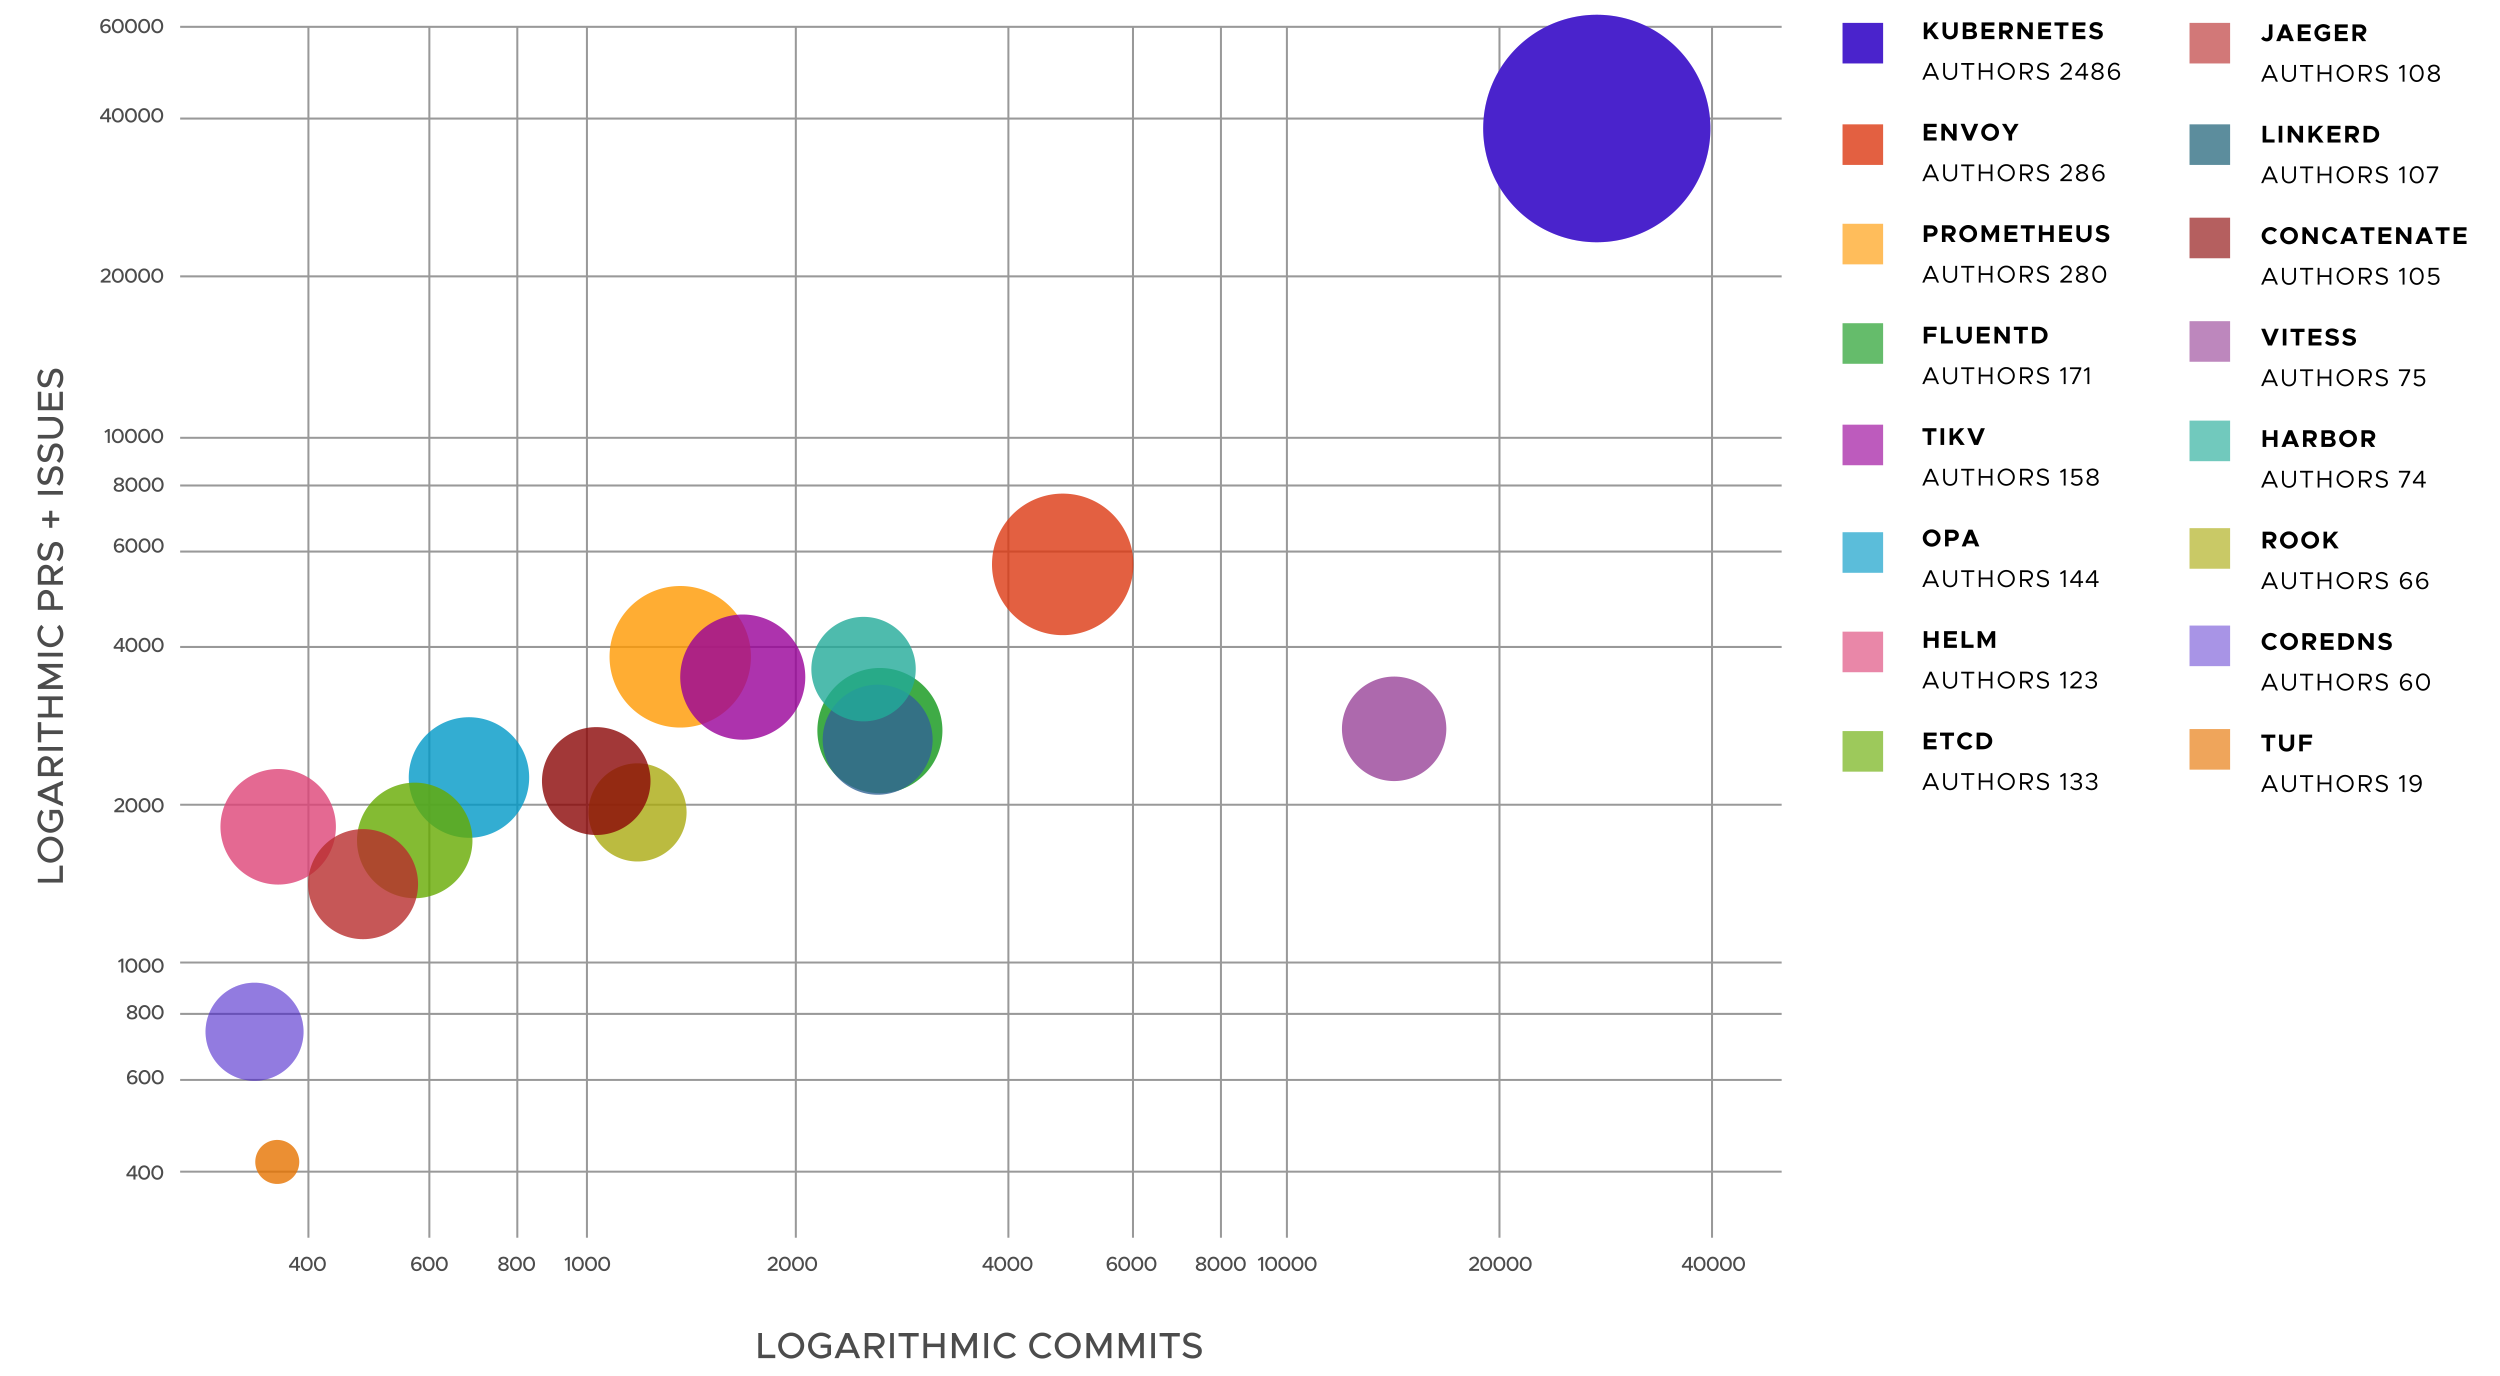 <svg width="1232" height="678" fill="none" xmlns="http://www.w3.org/2000/svg"><path d="M375.5 667.584V656.91h-1.818v12.366h8.37v-1.692H375.5zm14.395 1.908c3.492 0 6.408-2.934 6.408-6.408s-2.916-6.39-6.408-6.39c-3.456 0-6.408 2.916-6.408 6.39 0 3.474 2.952 6.408 6.408 6.408zm0-1.674c-2.466 0-4.554-2.16-4.554-4.734 0-2.556 2.088-4.716 4.554-4.716s4.554 2.16 4.554 4.716c0 2.574-2.088 4.734-4.554 4.734zm14.497-3.618h3.33v2.592a5.35 5.35 0 0 1-3.078 1.026c-2.484 0-4.572-2.16-4.572-4.734 0-2.556 2.088-4.716 4.572-4.716 1.278 0 2.754.576 3.6 1.494l1.278-1.224c-1.188-1.206-3.114-1.944-4.878-1.944-3.474 0-6.426 2.916-6.426 6.39 0 3.474 2.952 6.408 6.426 6.408 1.764 0 3.69-.756 4.878-1.944v-4.932h-5.13v1.584zm17.459 5.076h2.016l-5.31-12.366h-2.016l-5.31 12.366h2.016l1.098-2.574h6.408l1.098 2.574zm-6.822-4.158l2.52-5.868 2.52 5.868h-5.04zm20.915-4.176c0-2.358-1.998-4.032-4.59-4.032h-5.202v12.366h1.818v-4.302h2.358l3.024 4.302h2.088l-3.078-4.392c2.088-.36 3.582-1.89 3.582-3.942zm-7.974-2.34h3.114c1.782 0 3.006.882 3.006 2.34 0 1.458-1.224 2.34-3.006 2.34h-3.114v-4.68zm10.698 10.674h1.818V656.91h-1.818v12.366zm8.202 0h1.818v-10.674h4.05v-1.692h-9.936v1.692h4.068v10.674zm16.748-12.366v5.22h-6.732v-5.22h-1.818v12.366h1.818v-5.454h6.732v5.454h1.818V656.91h-1.818zm5.495 12.366h1.818v-8.802l4.338 8.082 4.338-8.082v8.802h1.818V656.91h-1.818l-4.338 8.082-4.338-8.082h-1.818v12.366zm15.979 0h1.818V656.91h-1.818v12.366zm11.01.216c1.764 0 3.402-.756 4.572-1.944l-1.278-1.224c-.846.9-2.016 1.494-3.294 1.494-2.466 0-4.554-2.16-4.554-4.734 0-2.556 2.088-4.716 4.554-4.716 1.278 0 2.448.594 3.294 1.494l1.278-1.224a6.38 6.38 0 0 0-4.572-1.944c-3.456 0-6.408 2.916-6.408 6.39 0 3.474 2.952 6.408 6.408 6.408zm17.508 0c1.764 0 3.402-.756 4.572-1.944l-1.278-1.224c-.846.9-2.016 1.494-3.294 1.494-2.466 0-4.554-2.16-4.554-4.734 0-2.556 2.088-4.716 4.554-4.716 1.278 0 2.448.594 3.294 1.494l1.278-1.224a6.38 6.38 0 0 0-4.572-1.944c-3.456 0-6.408 2.916-6.408 6.39 0 3.474 2.952 6.408 6.408 6.408zm12.568 0c3.492 0 6.408-2.934 6.408-6.408s-2.916-6.39-6.408-6.39c-3.456 0-6.408 2.916-6.408 6.39 0 3.474 2.952 6.408 6.408 6.408zm0-1.674c-2.466 0-4.554-2.16-4.554-4.734 0-2.556 2.088-4.716 4.554-4.716s4.554 2.16 4.554 4.716c0 2.574-2.088 4.734-4.554 4.734zm9.205 1.458h1.818v-8.802l4.338 8.082 4.338-8.082v8.802h1.818V656.91h-1.818l-4.338 8.082-4.338-8.082h-1.818v12.366zm15.978 0h1.818v-8.802l4.338 8.082 4.338-8.082v8.802h1.818V656.91h-1.818l-4.338 8.082-4.338-8.082h-1.818v12.366zm15.979 0h1.818V656.91h-1.818v12.366zm8.202 0h1.818v-10.674h4.05v-1.692h-9.936v1.692h4.068v10.674zm12.212.198c2.916 0 4.5-1.584 4.5-3.672 0-2.214-1.71-3.042-4.176-3.618-2.034-.486-3.096-.882-3.096-2.034 0-.99.972-1.854 2.358-1.854 1.26 0 2.502.558 3.546 1.512l1.044-1.368c-1.188-1.062-2.61-1.746-4.5-1.746-2.502 0-4.302 1.548-4.302 3.618 0 2.232 1.674 2.988 4.194 3.582 2.07.468 3.096.918 3.096 2.088 0 .99-.882 1.89-2.592 1.89-1.674 0-2.97-.684-4.068-1.728l-1.08 1.35c1.296 1.26 3.006 1.98 5.076 1.98zM29.308 433.109H18.634v1.818H31v-8.37h-1.692v6.552zm1.908-14.396c0-3.492-2.934-6.408-6.408-6.408s-6.39 2.916-6.39 6.408c0 3.456 2.916 6.408 6.39 6.408 3.474 0 6.408-2.952 6.408-6.408zm-1.674 0c0 2.466-2.16 4.554-4.734 4.554-2.556 0-4.716-2.088-4.716-4.554s2.16-4.554 4.716-4.554c2.574 0 4.734 2.088 4.734 4.554zm-3.618-14.496v-3.33h2.592a5.35 5.35 0 0 1 1.026 3.078c0 2.484-2.16 4.572-4.734 4.572-2.556 0-4.716-2.088-4.716-4.572 0-1.278.576-2.754 1.494-3.6l-1.224-1.278c-1.206 1.188-1.944 3.114-1.944 4.878 0 3.474 2.916 6.426 6.39 6.426 3.474 0 6.408-2.952 6.408-6.426 0-1.764-.756-3.69-1.944-4.878H24.34v5.13h1.584zM31 386.757v-2.016l-12.366 5.31v2.016L31 397.377v-2.016l-2.574-1.098v-6.408L31 386.757zm-4.158 6.822l-5.868-2.52 5.868-2.52v5.04zm-4.176-20.915c-2.358 0-4.032 1.998-4.032 4.59v5.202H31v-1.818h-4.302v-2.358L31 375.256v-2.088l-4.392 3.078c-.36-2.088-1.89-3.582-3.942-3.582zm-2.34 7.974v-3.114c0-1.782.882-3.006 2.34-3.006 1.458 0 2.34 1.224 2.34 3.006v3.114h-4.68zM31 369.94v-1.818H18.634v1.818H31zm0-8.202v-1.818H20.326v-4.05h-1.692v9.936h1.692v-4.068H31zM18.634 344.99h5.22v6.732h-5.22v1.818H31v-1.818h-5.454v-6.732H31v-1.818H18.634v1.818zM31 339.495v-1.818h-8.802l8.082-4.338-8.082-4.338H31v-1.818H18.634v1.818l8.082 4.338-8.082 4.338v1.818H31zm0-15.978v-1.818H18.634v1.818H31zm.216-11.011c0-1.764-.756-3.402-1.944-4.572l-1.224 1.278c.9.846 1.494 2.016 1.494 3.294 0 2.466-2.16 4.554-4.734 4.554-2.556 0-4.716-2.088-4.716-4.554 0-1.278.594-2.448 1.494-3.294l-1.224-1.278a6.38 6.38 0 0 0-1.944 4.572c0 3.456 2.916 6.408 6.39 6.408 3.474 0 6.408-2.952 6.408-6.408zM31 300.524v-1.818h-4.302v-3.384c0-2.592-1.674-4.59-4.032-4.59s-4.032 1.998-4.032 4.59v5.202H31zm-5.994-1.818h-4.68v-3.114c0-1.782.882-3.006 2.34-3.006 1.458 0 2.34 1.224 2.34 3.006v3.114zm-2.34-20.366c-2.358 0-4.032 1.998-4.032 4.59v5.202H31v-1.818h-4.302v-2.358L31 280.932v-2.088l-4.392 3.078c-.36-2.088-1.89-3.582-3.942-3.582zm-2.34 7.974V283.2c0-1.782.882-3.006 2.34-3.006 1.458 0 2.34 1.224 2.34 3.006v3.114h-4.68zm10.872-14.712c0-2.916-1.584-4.5-3.672-4.5-2.214 0-3.042 1.71-3.618 4.176-.486 2.034-.882 3.096-2.034 3.096-.99 0-1.854-.972-1.854-2.358 0-1.26.558-2.502 1.512-3.546l-1.368-1.044c-1.062 1.188-1.746 2.61-1.746 4.5 0 2.502 1.548 4.302 3.618 4.302 2.232 0 2.988-1.674 3.582-4.194.468-2.07.918-3.096 2.088-3.096.99 0 1.89.882 1.89 2.592 0 1.674-.684 2.97-1.728 4.068l1.35 1.08c1.26-1.296 1.98-3.006 1.98-5.076zm-7.002-19.897v3.366h-3.42v1.656h3.42v3.384h1.602v-3.384h3.384v-1.656h-3.384v-3.366h-1.602zM31 243.782v-1.818H18.634v1.818H31zm.198-9.498c0-2.916-1.584-4.5-3.672-4.5-2.214 0-3.042 1.71-3.618 4.176-.486 2.034-.882 3.096-2.034 3.096-.99 0-1.854-.972-1.854-2.358 0-1.26.558-2.502 1.512-3.546l-1.368-1.044c-1.062 1.188-1.746 2.61-1.746 4.5 0 2.502 1.548 4.302 3.618 4.302 2.232 0 2.988-1.674 3.582-4.194.468-2.07.918-3.096 2.088-3.096.99 0 1.89.882 1.89 2.592 0 1.674-.684 2.97-1.728 4.068l1.35 1.08c1.26-1.296 1.98-3.006 1.98-5.076zm0-11.25c0-2.916-1.584-4.5-3.672-4.5-2.214 0-3.042 1.71-3.618 4.176-.486 2.034-.882 3.096-2.034 3.096-.99 0-1.854-.972-1.854-2.358 0-1.26.558-2.502 1.512-3.546l-1.368-1.044c-1.062 1.188-1.746 2.61-1.746 4.5 0 2.502 1.548 4.302 3.618 4.302 2.232 0 2.988-1.674 3.582-4.194.468-2.07.918-3.096 2.088-3.096.99 0 1.89.882 1.89 2.592 0 1.674-.684 2.97-1.728 4.068l1.35 1.08c1.26-1.296 1.98-3.006 1.98-5.076zm.018-12.24c0-3.096-2.25-5.31-5.418-5.31h-7.164v1.836h7.128c2.214 0 3.798 1.44 3.798 3.474 0 2.052-1.584 3.492-3.798 3.492h-7.128v1.818h7.164c3.168 0 5.418-2.196 5.418-5.31zm-10.89-17.744h-1.692v9.09H31v-9.09h-1.692v7.254h-3.762v-6.552h-1.692v6.552h-3.528v-7.254zm10.872-6.86c0-2.916-1.584-4.5-3.672-4.5-2.214 0-3.042 1.71-3.618 4.176-.486 2.034-.882 3.096-2.034 3.096-.99 0-1.854-.972-1.854-2.358 0-1.26.558-2.502 1.512-3.546l-1.368-1.044c-1.062 1.188-1.746 2.61-1.746 4.5 0 2.502 1.548 4.302 3.618 4.302 2.232 0 2.988-1.674 3.582-4.194.468-2.07.918-3.096 2.088-3.096.99 0 1.89.882 1.89 2.592 0 1.674-.684 2.97-1.728 4.068l1.35 1.08c1.26-1.296 1.98-3.006 1.98-5.076z" fill="#000" fill-opacity=".7"/><g clip-path="url(#clip0_2099_6787)"><path d="M151.987 13.225V609.95m59.598-596.725V609.95m43.344-596.725V609.95m34.314-596.725V609.95M392.185 13.225V609.95M496.933 13.225V609.95m61.404-596.725V609.95m43.345-596.725V609.95M634.19 13.225V609.95M738.938 13.225V609.95M843.686 13.225V609.95M88.778 577.401H878M88.778 532.195H878M88.778 499.646H878M88.778 474.331H878M88.778 396.575H878M88.778 318.82H878M88.778 271.806H878M88.778 239.257H878M88.778 215.75H878M88.778 136.186H878M88.778 58.431H878M88.778 13.225H878" stroke="#000" stroke-opacity=".4" stroke-miterlimit="10"/><path d="M842.891 63.331a56.104 56.104 0 0 1-9.435 31.144 55.997 55.997 0 0 1-25.126 20.645 55.918 55.918 0 0 1-32.347 3.19 55.964 55.964 0 0 1-28.666-15.341 56.074 56.074 0 0 1-15.322-28.702 56.119 56.119 0 0 1 3.186-32.387 56.037 56.037 0 0 1 20.62-25.158 55.936 55.936 0 0 1 31.104-9.447 55.949 55.949 0 0 1 39.588 16.419 56.09 56.09 0 0 1 16.398 39.637z" fill="#5C2CFF"/><path d="M842.891 63.331a56.104 56.104 0 0 1-9.435 31.144 55.997 55.997 0 0 1-25.126 20.645 55.918 55.918 0 0 1-32.347 3.19 55.964 55.964 0 0 1-28.666-15.341 56.074 56.074 0 0 1-15.322-28.702 56.119 56.119 0 0 1 3.186-32.387 56.037 56.037 0 0 1 20.62-25.158 55.936 55.936 0 0 1 31.104-9.447 55.949 55.949 0 0 1 39.588 16.419 56.09 56.09 0 0 1 16.398 39.637z" fill="#000" fill-opacity=".2"/><path d="M558.536 278.134a34.911 34.911 0 0 1-5.871 19.379 34.847 34.847 0 0 1-15.635 12.847 34.796 34.796 0 0 1-20.128 1.985 34.827 34.827 0 0 1-17.838-9.546 34.89 34.89 0 0 1-9.534-17.86 34.928 34.928 0 0 1 1.982-20.153 34.875 34.875 0 0 1 12.831-15.655 34.816 34.816 0 0 1 19.355-5.878c9.24 0 18.101 3.675 24.634 10.216a34.902 34.902 0 0 1 10.204 24.665z" fill="#DC3912" fill-opacity=".8"/><path d="M370.062 323.667a34.908 34.908 0 0 1-5.877 19.386 34.836 34.836 0 0 1-15.646 12.846 34.795 34.795 0 0 1-20.138 1.973 34.829 34.829 0 0 1-17.837-9.566 34.92 34.92 0 0 1-7.505-38.038 34.866 34.866 0 0 1 12.863-15.639 34.809 34.809 0 0 1 19.374-5.844 34.815 34.815 0 0 1 24.587 10.242 34.905 34.905 0 0 1 10.179 24.64z" fill="#F90" fill-opacity=".8"/><path d="M464.425 360.031a30.878 30.878 0 0 1-5.192 17.138 30.824 30.824 0 0 1-13.828 11.362 30.774 30.774 0 0 1-33.576-6.687 30.862 30.862 0 0 1-8.433-15.795 30.893 30.893 0 0 1 1.754-17.824 30.834 30.834 0 0 1 11.348-13.844 30.777 30.777 0 0 1 38.903 3.836 30.869 30.869 0 0 1 9.024 21.814z" fill="#109618" fill-opacity=".8"/><path d="M396.845 333.684c0 6.1-1.807 12.063-5.19 17.135a30.821 30.821 0 0 1-13.822 11.362 30.777 30.777 0 0 1-33.572-6.671 30.877 30.877 0 0 1-6.702-33.606 30.835 30.835 0 0 1 11.332-13.852 30.774 30.774 0 0 1 17.107-5.217 30.772 30.772 0 0 1 21.815 9.017 30.85 30.85 0 0 1 9.032 21.832z" fill="#909" fill-opacity=".8"/><path d="M260.78 383.158a29.74 29.74 0 0 1-5 16.506 29.677 29.677 0 0 1-13.317 10.942 29.638 29.638 0 0 1-32.337-6.44 29.74 29.74 0 0 1-6.432-32.377 29.708 29.708 0 0 1 10.928-13.334 29.653 29.653 0 0 1 16.486-5.007 29.65 29.65 0 0 1 20.981 8.702 29.727 29.727 0 0 1 8.691 21.008z" fill="#0099C6" fill-opacity=".8"/><path d="M165.532 407.443a28.512 28.512 0 0 1-4.794 15.823 28.459 28.459 0 0 1-12.766 10.489 28.405 28.405 0 0 1-16.434 1.621 28.434 28.434 0 0 1-14.564-7.795 28.493 28.493 0 0 1-7.785-14.582 28.517 28.517 0 0 1 1.619-16.455 28.473 28.473 0 0 1 10.476-12.781 28.415 28.415 0 0 1 15.803-4.8 28.444 28.444 0 0 1 20.108 8.347 28.514 28.514 0 0 1 8.337 20.133z" fill="#D47" fill-opacity=".8"/><path d="M232.823 414.17a28.507 28.507 0 0 1-4.793 15.822 28.454 28.454 0 0 1-12.766 10.49 28.415 28.415 0 0 1-16.434 1.62 28.435 28.435 0 0 1-14.565-7.794 28.516 28.516 0 0 1-6.166-31.037 28.477 28.477 0 0 1 10.477-12.782 28.423 28.423 0 0 1 15.803-4.8 28.448 28.448 0 0 1 20.108 8.347 28.516 28.516 0 0 1 8.336 20.134z" fill="#6A0" fill-opacity=".8"/><path d="M206.022 435.706a27.15 27.15 0 0 1-4.565 15.069 27.097 27.097 0 0 1-12.158 9.99 27.063 27.063 0 0 1-29.522-5.88 27.154 27.154 0 0 1-5.873-29.559 27.126 27.126 0 0 1 9.978-12.173 27.068 27.068 0 0 1 34.206 3.373 27.143 27.143 0 0 1 7.934 19.18z" fill="#B82E2E" fill-opacity=".8"/><path d="M459.603 364.533a27.15 27.15 0 0 1-4.565 15.069 27.097 27.097 0 0 1-12.158 9.99 27.063 27.063 0 0 1-29.522-5.879 27.154 27.154 0 0 1-5.873-29.56 27.126 27.126 0 0 1 9.978-12.173 27.068 27.068 0 0 1 34.206 3.374 27.14 27.14 0 0 1 7.934 19.179z" fill="#316395" fill-opacity=".8"/><path d="M712.751 359.181a25.78 25.78 0 0 1-4.343 14.301 25.721 25.721 0 0 1-11.546 9.475 25.7 25.7 0 0 1-28.02-5.593 25.778 25.778 0 0 1-5.567-28.059 25.74 25.74 0 0 1 9.472-11.554 25.701 25.701 0 0 1 24.132-2.376 25.724 25.724 0 0 1 13.919 13.946 25.775 25.775 0 0 1 1.953 9.86z" fill="#949" fill-opacity=".8"/><path d="M451.278 329.742c0 5.095-1.51 10.074-4.337 14.31a25.727 25.727 0 0 1-11.548 9.483 25.682 25.682 0 0 1-14.864 1.459 25.703 25.703 0 0 1-13.167-7.057 25.767 25.767 0 0 1-5.551-28.074 25.741 25.741 0 0 1 9.487-11.548 25.697 25.697 0 0 1 14.298-4.322 25.72 25.72 0 0 1 18.157 7.56 25.785 25.785 0 0 1 7.525 18.189z" fill="#2A9" fill-opacity=".8"/><path d="M338.348 400.337a24.21 24.21 0 0 1-4.063 13.446 24.178 24.178 0 0 1-10.841 8.919 24.133 24.133 0 0 1-13.963 1.384 24.154 24.154 0 0 1-12.378-6.617 24.224 24.224 0 0 1-5.246-26.369 24.192 24.192 0 0 1 8.9-10.861 24.146 24.146 0 0 1 13.427-4.079 24.15 24.15 0 0 1 17.08 7.08 24.213 24.213 0 0 1 7.084 17.097z" fill="#AA1" fill-opacity=".8"/><g opacity=".6"><path d="M149.585 508.488a24.2 24.2 0 0 1-4.087 13.422 24.16 24.16 0 0 1-10.844 8.889 24.12 24.12 0 0 1-26.302-5.264 24.201 24.201 0 0 1-5.218-26.343 24.162 24.162 0 0 1 8.893-10.844 24.124 24.124 0 0 1 13.411-4.072c3.174.002 6.316.63 9.246 1.848a24.182 24.182 0 0 1 13.068 13.104 24.234 24.234 0 0 1 1.833 9.26z" fill="#5C2CFF"/><path d="M149.585 508.488a24.2 24.2 0 0 1-4.087 13.422 24.16 24.16 0 0 1-10.844 8.889 24.12 24.12 0 0 1-26.302-5.264 24.201 24.201 0 0 1-5.218-26.343 24.162 24.162 0 0 1 8.893-10.844 24.124 24.124 0 0 1 13.411-4.072c3.174.002 6.316.63 9.246 1.848a24.182 24.182 0 0 1 13.068 13.104 24.234 24.234 0 0 1 1.833 9.26z" fill="#000" fill-opacity=".2"/></g><path d="M147.472 572.609a10.843 10.843 0 0 1-6.69 10.024 10.834 10.834 0 0 1-14.774-7.907 10.858 10.858 0 0 1 4.608-11.138 10.827 10.827 0 0 1 13.682 1.35 10.855 10.855 0 0 1 3.174 7.671z" fill="#E67300" fill-opacity=".8"/></g><path d="M145.878 626.276h1.01v-1.58h.99v-.89h-.99v-4.4h-1.2l-3.33 4.48.11.81h3.41v1.58zm-2.41-2.47l2.41-3.25v3.25h-2.41zm7.694 2.59c1.71 0 2.92-1.47 2.92-3.56 0-2.08-1.21-3.55-2.92-3.55-1.73 0-2.94 1.47-2.94 3.55 0 2.09 1.21 3.56 2.94 3.56zm0-.93c-1.12 0-1.91-1.09-1.91-2.63 0-1.54.79-2.62 1.91-2.62 1.11 0 1.89 1.08 1.89 2.62s-.78 2.63-1.89 2.63zm6.483.93c1.71 0 2.92-1.47 2.92-3.56 0-2.08-1.21-3.55-2.92-3.55-1.73 0-2.94 1.47-2.94 3.55 0 2.09 1.21 3.56 2.94 3.56zm0-.93c-1.12 0-1.91-1.09-1.91-2.63 0-1.54.79-2.62 1.91-2.62 1.11 0 1.89 1.08 1.89 2.62s-.78 2.63-1.89 2.63zm-91.894-44.19h1.01v-1.58h.99v-.89h-.99v-4.4h-1.2l-3.33 4.48.11.81h3.41v1.58zm-2.41-2.47l2.41-3.25v3.25h-2.41zm7.694 2.59c1.71 0 2.92-1.47 2.92-3.56 0-2.08-1.21-3.55-2.92-3.55-1.73 0-2.94 1.47-2.94 3.55 0 2.09 1.21 3.56 2.94 3.56zm0-.93c-1.12 0-1.91-1.09-1.91-2.63 0-1.54.79-2.62 1.91-2.62 1.11 0 1.89 1.08 1.89 2.62s-.78 2.63-1.89 2.63zm6.483.93c1.71 0 2.92-1.47 2.92-3.56 0-2.08-1.21-3.55-2.92-3.55-1.73 0-2.94 1.47-2.94 3.55 0 2.09 1.21 3.56 2.94 3.56zm0-.93c-1.12 0-1.91-1.09-1.91-2.63 0-1.54.79-2.62 1.91-2.62 1.11 0 1.89 1.08 1.89 2.62s-.78 2.63-1.89 2.63zm127.953 41.47c-.75 0-1.44.33-1.86.9.04-1.51.82-2.64 1.86-2.64.63 0 1.07.27 1.49.66l.52-.78c-.52-.47-1.15-.79-2-.79-1.67 0-2.9 1.58-2.9 3.66 0 1.96.8 3.45 2.71 3.45 1.45 0 2.49-.99 2.49-2.31 0-1.36-1.05-2.15-2.31-2.15zm-.21 3.6c-.91 0-1.4-.66-1.57-1.65.19-.66.79-1.1 1.55-1.1.83 0 1.51.51 1.51 1.35 0 .69-.56 1.4-1.49 1.4zm5.989.86c1.71 0 2.92-1.47 2.92-3.56 0-2.08-1.21-3.55-2.92-3.55-1.73 0-2.94 1.47-2.94 3.55 0 2.09 1.21 3.56 2.94 3.56zm0-.93c-1.12 0-1.91-1.09-1.91-2.63 0-1.54.79-2.62 1.91-2.62 1.11 0 1.89 1.08 1.89 2.62s-.78 2.63-1.89 2.63zm6.483.93c1.71 0 2.92-1.47 2.92-3.56 0-2.08-1.21-3.55-2.92-3.55-1.73 0-2.94 1.47-2.94 3.55 0 2.09 1.21 3.56 2.94 3.56zm0-.93c-1.12 0-1.91-1.09-1.91-2.63 0-1.54.79-2.62 1.91-2.62 1.11 0 1.89 1.08 1.89 2.62s-.78 2.63-1.89 2.63zm30.383.93c1.44 0 2.59-.74 2.59-1.93 0-.84-.63-1.45-1.45-1.74.7-.27 1.28-.78 1.28-1.6 0-1.14-1.14-1.84-2.42-1.84-1.24 0-2.41.67-2.41 1.84 0 .78.53 1.3 1.28 1.6-.82.28-1.46.89-1.46 1.74 0 1.18 1.14 1.93 2.59 1.93zm0-4.05c-.61-.04-1.4-.4-1.4-1.11 0-.61.61-1.06 1.4-1.06.79 0 1.41.45 1.41 1.06 0 .69-.78 1.07-1.41 1.11zm0 3.16c-.88 0-1.57-.46-1.57-1.13 0-.73.9-1.17 1.57-1.19.68.02 1.57.46 1.57 1.19 0 .67-.69 1.13-1.57 1.13zm6.149.89c1.71 0 2.92-1.47 2.92-3.56 0-2.08-1.21-3.55-2.92-3.55-1.73 0-2.94 1.47-2.94 3.55 0 2.09 1.21 3.56 2.94 3.56zm0-.93c-1.12 0-1.91-1.09-1.91-2.63 0-1.54.79-2.62 1.91-2.62 1.11 0 1.89 1.08 1.89 2.62s-.78 2.63-1.89 2.63zm6.482.93c1.71 0 2.92-1.47 2.92-3.56 0-2.08-1.21-3.55-2.92-3.55-1.73 0-2.94 1.47-2.94 3.55 0 2.09 1.21 3.56 2.94 3.56zm0-.93c-1.12 0-1.91-1.09-1.91-2.63 0-1.54.79-2.62 1.91-2.62 1.11 0 1.89 1.08 1.89 2.62s-.78 2.63-1.89 2.63zm19.048.81h1.01v-6.87h-.81l-1.81 1.23.42.73 1.19-.76v5.67zm4.989.12c1.71 0 2.92-1.47 2.92-3.56 0-2.08-1.21-3.55-2.92-3.55-1.73 0-2.94 1.47-2.94 3.55 0 2.09 1.21 3.56 2.94 3.56zm0-.93c-1.12 0-1.91-1.09-1.91-2.63 0-1.54.79-2.62 1.91-2.62 1.11 0 1.89 1.08 1.89 2.62s-.78 2.63-1.89 2.63zm6.482.93c1.71 0 2.92-1.47 2.92-3.56 0-2.08-1.21-3.55-2.92-3.55-1.73 0-2.94 1.47-2.94 3.55 0 2.09 1.21 3.56 2.94 3.56zm0-.93c-1.12 0-1.91-1.09-1.91-2.63 0-1.54.79-2.62 1.91-2.62 1.11 0 1.89 1.08 1.89 2.62s-.78 2.63-1.89 2.63zm6.482.93c1.71 0 2.92-1.47 2.92-3.56 0-2.08-1.21-3.55-2.92-3.55-1.73 0-2.94 1.47-2.94 3.55 0 2.09 1.21 3.56 2.94 3.56zm0-.93c-1.12 0-1.91-1.09-1.91-2.63 0-1.54.79-2.62 1.91-2.62 1.11 0 1.89 1.08 1.89 2.62s-.78 2.63-1.89 2.63zm80.591.81h4.89v-.94h-3.29l1.61-1.36c1.18-.96 1.62-1.69 1.62-2.61 0-1.25-1.02-2.08-2.3-2.08-1.09 0-1.9.5-2.5 1.33l.68.6c.48-.62 1.03-1.02 1.78-1.02.68 0 1.3.44 1.3 1.19 0 .62-.35 1.21-1.27 1.98l-2.52 2.08v.83zm8.441.12c1.71 0 2.92-1.47 2.92-3.56 0-2.08-1.21-3.55-2.92-3.55-1.73 0-2.94 1.47-2.94 3.55 0 2.09 1.21 3.56 2.94 3.56zm0-.93c-1.12 0-1.91-1.09-1.91-2.63 0-1.54.79-2.62 1.91-2.62 1.11 0 1.89 1.08 1.89 2.62s-.78 2.63-1.89 2.63zm6.482.93c1.71 0 2.92-1.47 2.92-3.56 0-2.08-1.21-3.55-2.92-3.55-1.73 0-2.94 1.47-2.94 3.55 0 2.09 1.21 3.56 2.94 3.56zm0-.93c-1.12 0-1.91-1.09-1.91-2.63 0-1.54.79-2.62 1.91-2.62 1.11 0 1.89 1.08 1.89 2.62s-.78 2.63-1.89 2.63zm6.483.93c1.71 0 2.92-1.47 2.92-3.56 0-2.08-1.21-3.55-2.92-3.55-1.73 0-2.94 1.47-2.94 3.55 0 2.09 1.21 3.56 2.94 3.56zm0-.93c-1.12 0-1.91-1.09-1.91-2.63 0-1.54.79-2.62 1.91-2.62 1.11 0 1.89 1.08 1.89 2.62s-.78 2.63-1.89 2.63zm87.892.81h1.01v-1.58h.99v-.89h-.99v-4.4h-1.2l-3.33 4.48.11.81h3.41v1.58zm-2.41-2.47l2.41-3.25v3.25h-2.41zm7.694 2.59c1.71 0 2.92-1.47 2.92-3.56 0-2.08-1.21-3.55-2.92-3.55-1.73 0-2.94 1.47-2.94 3.55 0 2.09 1.21 3.56 2.94 3.56zm0-.93c-1.12 0-1.91-1.09-1.91-2.63 0-1.54.79-2.62 1.91-2.62 1.11 0 1.89 1.08 1.89 2.62s-.78 2.63-1.89 2.63zm6.483.93c1.71 0 2.92-1.47 2.92-3.56 0-2.08-1.21-3.55-2.92-3.55-1.73 0-2.94 1.47-2.94 3.55 0 2.09 1.21 3.56 2.94 3.56zm0-.93c-1.12 0-1.91-1.09-1.91-2.63 0-1.54.79-2.62 1.91-2.62 1.11 0 1.89 1.08 1.89 2.62s-.78 2.63-1.89 2.63zm6.482.93c1.71 0 2.92-1.47 2.92-3.56 0-2.08-1.21-3.55-2.92-3.55-1.73 0-2.94 1.47-2.94 3.55 0 2.09 1.21 3.56 2.94 3.56zm0-.93c-1.12 0-1.91-1.09-1.91-2.63 0-1.54.79-2.62 1.91-2.62 1.11 0 1.89 1.08 1.89 2.62s-.78 2.63-1.89 2.63zm42.343-3.53c-.75 0-1.44.33-1.86.9.04-1.51.82-2.64 1.86-2.64.63 0 1.07.27 1.49.66l.52-.78c-.52-.47-1.15-.79-2-.79-1.67 0-2.9 1.58-2.9 3.66 0 1.96.8 3.45 2.71 3.45 1.45 0 2.49-.99 2.49-2.31 0-1.36-1.05-2.15-2.31-2.15zm-.21 3.6c-.91 0-1.4-.66-1.57-1.65.19-.66.79-1.1 1.55-1.1.83 0 1.51.51 1.51 1.35 0 .69-.56 1.4-1.49 1.4zm5.99.86c1.71 0 2.92-1.47 2.92-3.56 0-2.08-1.21-3.55-2.92-3.55-1.73 0-2.94 1.47-2.94 3.55 0 2.09 1.21 3.56 2.94 3.56zm0-.93c-1.12 0-1.91-1.09-1.91-2.63 0-1.54.79-2.62 1.91-2.62 1.11 0 1.89 1.08 1.89 2.62s-.78 2.63-1.89 2.63zm6.482.93c1.71 0 2.92-1.47 2.92-3.56 0-2.08-1.21-3.55-2.92-3.55-1.73 0-2.94 1.47-2.94 3.55 0 2.09 1.21 3.56 2.94 3.56zm0-.93c-1.12 0-1.91-1.09-1.91-2.63 0-1.54.79-2.62 1.91-2.62 1.11 0 1.89 1.08 1.89 2.62s-.78 2.63-1.89 2.63zm6.483.93c1.71 0 2.92-1.47 2.92-3.56 0-2.08-1.21-3.55-2.92-3.55-1.73 0-2.94 1.47-2.94 3.55 0 2.09 1.21 3.56 2.94 3.56zm0-.93c-1.12 0-1.91-1.09-1.91-2.63 0-1.54.79-2.62 1.91-2.62 1.11 0 1.89 1.08 1.89 2.62s-.78 2.63-1.89 2.63zm24.901.93c1.44 0 2.59-.74 2.59-1.93 0-.84-.63-1.45-1.45-1.74.7-.27 1.28-.78 1.28-1.6 0-1.14-1.14-1.84-2.42-1.84-1.24 0-2.41.67-2.41 1.84 0 .78.53 1.3 1.28 1.6-.82.28-1.46.89-1.46 1.74 0 1.18 1.14 1.93 2.59 1.93zm0-4.05c-.61-.04-1.4-.4-1.4-1.11 0-.61.61-1.06 1.4-1.06.79 0 1.41.45 1.41 1.06 0 .69-.78 1.07-1.41 1.11zm0 3.16c-.88 0-1.57-.46-1.57-1.13 0-.73.9-1.17 1.57-1.19.68.02 1.57.46 1.57 1.19 0 .67-.69 1.13-1.57 1.13zm6.149.89c1.71 0 2.92-1.47 2.92-3.56 0-2.08-1.21-3.55-2.92-3.55-1.73 0-2.94 1.47-2.94 3.55 0 2.09 1.21 3.56 2.94 3.56zm0-.93c-1.12 0-1.91-1.09-1.91-2.63 0-1.54.79-2.62 1.91-2.62 1.11 0 1.89 1.08 1.89 2.62s-.78 2.63-1.89 2.63zm6.482.93c1.71 0 2.92-1.47 2.92-3.56 0-2.08-1.21-3.55-2.92-3.55-1.73 0-2.94 1.47-2.94 3.55 0 2.09 1.21 3.56 2.94 3.56zm0-.93c-1.12 0-1.91-1.09-1.91-2.63 0-1.54.79-2.62 1.91-2.62 1.11 0 1.89 1.08 1.89 2.62s-.78 2.63-1.89 2.63zm6.483.93c1.71 0 2.92-1.47 2.92-3.56 0-2.08-1.21-3.55-2.92-3.55-1.73 0-2.94 1.47-2.94 3.55 0 2.09 1.21 3.56 2.94 3.56zm0-.93c-1.12 0-1.91-1.09-1.91-2.63 0-1.54.79-2.62 1.91-2.62 1.11 0 1.89 1.08 1.89 2.62s-.78 2.63-1.89 2.63zm10.462.81h1.01v-6.87h-.81l-1.81 1.23.42.73 1.19-.76v5.67zm4.988.12c1.71 0 2.92-1.47 2.92-3.56 0-2.08-1.21-3.55-2.92-3.55-1.73 0-2.94 1.47-2.94 3.55 0 2.09 1.21 3.56 2.94 3.56zm0-.93c-1.12 0-1.91-1.09-1.91-2.63 0-1.54.79-2.62 1.91-2.62 1.11 0 1.89 1.08 1.89 2.62s-.78 2.63-1.89 2.63zm6.483.93c1.71 0 2.92-1.47 2.92-3.56 0-2.08-1.21-3.55-2.92-3.55-1.73 0-2.94 1.47-2.94 3.55 0 2.09 1.21 3.56 2.94 3.56zm0-.93c-1.12 0-1.91-1.09-1.91-2.63 0-1.54.79-2.62 1.91-2.62 1.11 0 1.89 1.08 1.89 2.62s-.78 2.63-1.89 2.63zm6.482.93c1.71 0 2.92-1.47 2.92-3.56 0-2.08-1.21-3.55-2.92-3.55-1.73 0-2.94 1.47-2.94 3.55 0 2.09 1.21 3.56 2.94 3.56zm0-.93c-1.12 0-1.91-1.09-1.91-2.63 0-1.54.79-2.62 1.91-2.62 1.11 0 1.89 1.08 1.89 2.62s-.78 2.63-1.89 2.63zm6.483.93c1.71 0 2.92-1.47 2.92-3.56 0-2.08-1.21-3.55-2.92-3.55-1.73 0-2.94 1.47-2.94 3.55 0 2.09 1.21 3.56 2.94 3.56zm0-.93c-1.12 0-1.91-1.09-1.91-2.63 0-1.54.79-2.62 1.91-2.62 1.11 0 1.89 1.08 1.89 2.62s-.78 2.63-1.89 2.63zm78.108.81h4.89v-.94h-3.29l1.61-1.36c1.18-.96 1.62-1.69 1.62-2.61 0-1.25-1.02-2.08-2.3-2.08-1.09 0-1.9.5-2.5 1.33l.68.6c.48-.62 1.03-1.02 1.78-1.02.68 0 1.3.44 1.3 1.19 0 .62-.35 1.21-1.27 1.98l-2.52 2.08v.83zm8.44.12c1.71 0 2.92-1.47 2.92-3.56 0-2.08-1.21-3.55-2.92-3.55-1.73 0-2.94 1.47-2.94 3.55 0 2.09 1.21 3.56 2.94 3.56zm0-.93c-1.12 0-1.91-1.09-1.91-2.63 0-1.54.79-2.62 1.91-2.62 1.11 0 1.89 1.08 1.89 2.62s-.78 2.63-1.89 2.63zm6.483.93c1.71 0 2.92-1.47 2.92-3.56 0-2.08-1.21-3.55-2.92-3.55-1.73 0-2.94 1.47-2.94 3.55 0 2.09 1.21 3.56 2.94 3.56zm0-.93c-1.12 0-1.91-1.09-1.91-2.63 0-1.54.79-2.62 1.91-2.62 1.11 0 1.89 1.08 1.89 2.62s-.78 2.63-1.89 2.63zm6.482.93c1.71 0 2.92-1.47 2.92-3.56 0-2.08-1.21-3.55-2.92-3.55-1.73 0-2.94 1.47-2.94 3.55 0 2.09 1.21 3.56 2.94 3.56zm0-.93c-1.12 0-1.91-1.09-1.91-2.63 0-1.54.79-2.62 1.91-2.62 1.11 0 1.89 1.08 1.89 2.62s-.78 2.63-1.89 2.63zm6.483.93c1.71 0 2.92-1.47 2.92-3.56 0-2.08-1.21-3.55-2.92-3.55-1.73 0-2.94 1.47-2.94 3.55 0 2.09 1.21 3.56 2.94 3.56zm0-.93c-1.12 0-1.91-1.09-1.91-2.63 0-1.54.79-2.62 1.91-2.62 1.11 0 1.89 1.08 1.89 2.62s-.78 2.63-1.89 2.63zm80.41.81h1.01v-1.58h.99v-.89h-.99v-4.4h-1.2l-3.33 4.48.11.81h3.41v1.58zm-2.41-2.47l2.41-3.25v3.25h-2.41zm7.694 2.59c1.71 0 2.92-1.47 2.92-3.56 0-2.08-1.21-3.55-2.92-3.55-1.73 0-2.94 1.47-2.94 3.55 0 2.09 1.21 3.56 2.94 3.56zm0-.93c-1.12 0-1.91-1.09-1.91-2.63 0-1.54.79-2.62 1.91-2.62 1.11 0 1.89 1.08 1.89 2.62s-.78 2.63-1.89 2.63zm6.482.93c1.71 0 2.92-1.47 2.92-3.56 0-2.08-1.21-3.55-2.92-3.55-1.73 0-2.94 1.47-2.94 3.55 0 2.09 1.21 3.56 2.94 3.56zm0-.93c-1.12 0-1.91-1.09-1.91-2.63 0-1.54.79-2.62 1.91-2.62 1.11 0 1.89 1.08 1.89 2.62s-.78 2.63-1.89 2.63zm6.483.93c1.71 0 2.92-1.47 2.92-3.56 0-2.08-1.21-3.55-2.92-3.55-1.73 0-2.94 1.47-2.94 3.55 0 2.09 1.21 3.56 2.94 3.56zm0-.93c-1.12 0-1.91-1.09-1.91-2.63 0-1.54.79-2.62 1.91-2.62 1.11 0 1.89 1.08 1.89 2.62s-.78 2.63-1.89 2.63zm6.482.93c1.71 0 2.92-1.47 2.92-3.56 0-2.08-1.21-3.55-2.92-3.55-1.73 0-2.94 1.47-2.94 3.55 0 2.09 1.21 3.56 2.94 3.56zm0-.93c-1.12 0-1.91-1.09-1.91-2.63 0-1.54.79-2.62 1.91-2.62 1.11 0 1.89 1.08 1.89 2.62s-.78 2.63-1.89 2.63zm-791.563-95.53c-.75 0-1.44.33-1.86.9.04-1.51.82-2.64 1.86-2.64.63 0 1.07.27 1.49.66l.52-.78c-.52-.47-1.15-.79-2-.79-1.67 0-2.9 1.58-2.9 3.66 0 1.96.8 3.45 2.71 3.45 1.45 0 2.49-.99 2.49-2.31 0-1.36-1.05-2.15-2.31-2.15zm-.21 3.6c-.91 0-1.4-.66-1.57-1.65.19-.66.79-1.1 1.55-1.1.83 0 1.51.51 1.51 1.35 0 .69-.56 1.4-1.49 1.4zm5.99.86c1.71 0 2.92-1.47 2.92-3.56 0-2.08-1.21-3.55-2.92-3.55-1.73 0-2.94 1.47-2.94 3.55 0 2.09 1.21 3.56 2.94 3.56zm0-.93c-1.12 0-1.91-1.09-1.91-2.63 0-1.54.79-2.62 1.91-2.62 1.11 0 1.89 1.08 1.89 2.62s-.78 2.63-1.89 2.63zm6.482.93c1.71 0 2.92-1.47 2.92-3.56 0-2.08-1.21-3.55-2.92-3.55-1.73 0-2.94 1.47-2.94 3.55 0 2.09 1.21 3.56 2.94 3.56zm0-.93c-1.12 0-1.91-1.09-1.91-2.63 0-1.54.79-2.62 1.91-2.62 1.11 0 1.89 1.08 1.89 2.62s-.78 2.63-1.89 2.63zm-12.631-31.07c1.44 0 2.59-.74 2.59-1.93 0-.84-.63-1.45-1.45-1.74.7-.27 1.28-.78 1.28-1.6 0-1.14-1.14-1.84-2.42-1.84-1.24 0-2.41.67-2.41 1.84 0 .78.53 1.3 1.28 1.6-.82.28-1.46.89-1.46 1.74 0 1.18 1.14 1.93 2.59 1.93zm0-4.05c-.61-.04-1.4-.4-1.4-1.11 0-.61.61-1.06 1.4-1.06.79 0 1.41.45 1.41 1.06 0 .69-.78 1.07-1.41 1.11zm0 3.16c-.88 0-1.57-.46-1.57-1.13 0-.73.9-1.17 1.57-1.19.68.02 1.57.46 1.57 1.19 0 .67-.69 1.13-1.57 1.13zm6.149.89c1.71 0 2.92-1.47 2.92-3.56 0-2.08-1.21-3.55-2.92-3.55-1.73 0-2.94 1.47-2.94 3.55 0 2.09 1.21 3.56 2.94 3.56zm0-.93c-1.12 0-1.91-1.09-1.91-2.63 0-1.54.79-2.62 1.91-2.62 1.11 0 1.89 1.08 1.89 2.62s-.78 2.63-1.89 2.63zm6.482.93c1.71 0 2.92-1.47 2.92-3.56 0-2.08-1.21-3.55-2.92-3.55-1.73 0-2.94 1.47-2.94 3.55 0 2.09 1.21 3.56 2.94 3.56zm0-.93c-1.12 0-1.91-1.09-1.91-2.63 0-1.54.79-2.62 1.91-2.62 1.11 0 1.89 1.08 1.89 2.62s-.78 2.63-1.89 2.63zm-17.953-22.19h1.01v-6.87h-.81l-1.81 1.23.42.73 1.19-.76v5.67zm4.988.12c1.71 0 2.92-1.47 2.92-3.56 0-2.08-1.21-3.55-2.92-3.55-1.73 0-2.94 1.47-2.94 3.55 0 2.09 1.21 3.56 2.94 3.56zm0-.93c-1.12 0-1.91-1.09-1.91-2.63 0-1.54.79-2.62 1.91-2.62 1.11 0 1.89 1.08 1.89 2.62s-.78 2.63-1.89 2.63zm6.483.93c1.71 0 2.92-1.47 2.92-3.56 0-2.08-1.21-3.55-2.92-3.55-1.73 0-2.94 1.47-2.94 3.55 0 2.09 1.21 3.56 2.94 3.56zm0-.93c-1.12 0-1.91-1.09-1.91-2.63 0-1.54.79-2.62 1.91-2.62 1.11 0 1.89 1.08 1.89 2.62s-.78 2.63-1.89 2.63zm6.482.93c1.71 0 2.92-1.47 2.92-3.56 0-2.08-1.21-3.55-2.92-3.55-1.73 0-2.94 1.47-2.94 3.55 0 2.09 1.21 3.56 2.94 3.56zm0-.93c-1.12 0-1.91-1.09-1.91-2.63 0-1.54.79-2.62 1.91-2.62 1.11 0 1.89 1.08 1.89 2.62s-.78 2.63-1.89 2.63zm-21.405-78.19h4.89v-.94h-3.29l1.61-1.36c1.18-.96 1.62-1.69 1.62-2.61 0-1.25-1.02-2.08-2.3-2.08-1.09 0-1.9.5-2.5 1.33l.68.6c.48-.62 1.03-1.02 1.78-1.02.68 0 1.3.44 1.3 1.19 0 .62-.35 1.21-1.27 1.98l-2.52 2.08v.83zm8.44.12c1.71 0 2.92-1.47 2.92-3.56 0-2.08-1.21-3.55-2.92-3.55-1.73 0-2.94 1.47-2.94 3.55 0 2.09 1.21 3.56 2.94 3.56zm0-.93c-1.12 0-1.91-1.09-1.91-2.63 0-1.54.79-2.62 1.91-2.62 1.11 0 1.89 1.08 1.89 2.62s-.78 2.63-1.89 2.63zm6.483.93c1.71 0 2.92-1.47 2.92-3.56 0-2.08-1.21-3.55-2.92-3.55-1.73 0-2.94 1.47-2.94 3.55 0 2.09 1.21 3.56 2.94 3.56zm0-.93c-1.12 0-1.91-1.09-1.91-2.63 0-1.54.79-2.62 1.91-2.62 1.11 0 1.89 1.08 1.89 2.62s-.78 2.63-1.89 2.63zm6.482.93c1.71 0 2.92-1.47 2.92-3.56 0-2.08-1.21-3.55-2.92-3.55-1.73 0-2.94 1.47-2.94 3.55 0 2.09 1.21 3.56 2.94 3.56zm0-.93c-1.12 0-1.91-1.09-1.91-2.63 0-1.54.79-2.62 1.91-2.62 1.11 0 1.89 1.08 1.89 2.62s-.78 2.63-1.89 2.63zm-18.248-78.19h1.01v-1.58h.99v-.89h-.99v-4.4h-1.2l-3.33 4.48.11.81h3.41v1.58zm-2.41-2.47l2.41-3.25v3.25h-2.41zm7.694 2.59c1.71 0 2.92-1.47 2.92-3.56 0-2.08-1.21-3.55-2.92-3.55-1.73 0-2.94 1.47-2.94 3.55 0 2.09 1.21 3.56 2.94 3.56zm0-.93c-1.12 0-1.91-1.09-1.91-2.63 0-1.54.79-2.62 1.91-2.62 1.11 0 1.89 1.08 1.89 2.62s-.78 2.63-1.89 2.63zm6.482.93c1.71 0 2.92-1.47 2.92-3.56 0-2.08-1.21-3.55-2.92-3.55-1.73 0-2.94 1.47-2.94 3.55 0 2.09 1.21 3.56 2.94 3.56zm0-.93c-1.12 0-1.91-1.09-1.91-2.63 0-1.54.79-2.62 1.91-2.62 1.11 0 1.89 1.08 1.89 2.62s-.78 2.63-1.89 2.63zm6.482.93c1.71 0 2.92-1.47 2.92-3.56 0-2.08-1.21-3.55-2.92-3.55-1.73 0-2.94 1.47-2.94 3.55 0 2.09 1.21 3.56 2.94 3.56zm0-.93c-1.12 0-1.91-1.09-1.91-2.63 0-1.54.79-2.62 1.91-2.62 1.11 0 1.89 1.08 1.89 2.62s-.78 2.63-1.89 2.63zm-18.744-52.53c-.75 0-1.44.33-1.86.9.04-1.51.82-2.64 1.86-2.64.63 0 1.07.27 1.49.66l.52-.78c-.52-.47-1.15-.79-2-.79-1.67 0-2.9 1.58-2.9 3.66 0 1.96.8 3.45 2.71 3.45 1.45 0 2.49-.99 2.49-2.31 0-1.36-1.05-2.15-2.31-2.15zm-.21 3.6c-.91 0-1.4-.66-1.57-1.65.19-.66.79-1.1 1.55-1.1.83 0 1.51.51 1.51 1.35 0 .69-.56 1.4-1.49 1.4zm5.99.86c1.71 0 2.92-1.47 2.92-3.56 0-2.08-1.21-3.55-2.92-3.55-1.73 0-2.94 1.47-2.94 3.55 0 2.09 1.21 3.56 2.94 3.56zm0-.93c-1.12 0-1.91-1.09-1.91-2.63 0-1.54.79-2.62 1.91-2.62 1.11 0 1.89 1.08 1.89 2.62s-.78 2.63-1.89 2.63zm6.482.93c1.71 0 2.92-1.47 2.92-3.56 0-2.08-1.21-3.55-2.92-3.55-1.73 0-2.94 1.47-2.94 3.55 0 2.09 1.21 3.56 2.94 3.56zm0-.93c-1.12 0-1.91-1.09-1.91-2.63 0-1.54.79-2.62 1.91-2.62 1.11 0 1.89 1.08 1.89 2.62s-.78 2.63-1.89 2.63zm6.482.93c1.71 0 2.92-1.47 2.92-3.56 0-2.08-1.21-3.55-2.92-3.55-1.73 0-2.94 1.47-2.94 3.55 0 2.09 1.21 3.56 2.94 3.56zm0-.93c-1.12 0-1.91-1.09-1.91-2.63 0-1.54.79-2.62 1.91-2.62 1.11 0 1.89 1.08 1.89 2.62s-.78 2.63-1.89 2.63zm-19.114-29.07c1.44 0 2.59-.74 2.59-1.93 0-.84-.63-1.45-1.45-1.74.7-.27 1.28-.78 1.28-1.6 0-1.14-1.14-1.84-2.42-1.84-1.24 0-2.41.67-2.41 1.84 0 .78.53 1.3 1.28 1.6-.82.28-1.46.89-1.46 1.74 0 1.18 1.14 1.93 2.59 1.93zm0-4.05c-.61-.04-1.4-.4-1.4-1.11 0-.61.61-1.06 1.4-1.06.79 0 1.41.45 1.41 1.06 0 .69-.78 1.07-1.41 1.11zm0 3.16c-.88 0-1.57-.46-1.57-1.13 0-.73.9-1.17 1.57-1.19.68.02 1.57.46 1.57 1.19 0 .67-.69 1.13-1.57 1.13zm6.15.89c1.71 0 2.92-1.47 2.92-3.56 0-2.08-1.21-3.55-2.92-3.55-1.73 0-2.94 1.47-2.94 3.55 0 2.09 1.21 3.56 2.94 3.56zm0-.93c-1.12 0-1.91-1.09-1.91-2.63 0-1.54.79-2.62 1.91-2.62 1.11 0 1.89 1.08 1.89 2.62s-.78 2.63-1.89 2.63zm6.482.93c1.71 0 2.92-1.47 2.92-3.56 0-2.08-1.21-3.55-2.92-3.55-1.73 0-2.94 1.47-2.94 3.55 0 2.09 1.21 3.56 2.94 3.56zm0-.93c-1.12 0-1.91-1.09-1.91-2.63 0-1.54.79-2.62 1.91-2.62 1.11 0 1.89 1.08 1.89 2.62s-.78 2.63-1.89 2.63zm6.482.93c1.71 0 2.92-1.47 2.92-3.56 0-2.08-1.21-3.55-2.92-3.55-1.73 0-2.94 1.47-2.94 3.55 0 2.09 1.21 3.56 2.94 3.56zm0-.93c-1.12 0-1.91-1.09-1.91-2.63 0-1.54.79-2.62 1.91-2.62 1.11 0 1.89 1.08 1.89 2.62s-.78 2.63-1.89 2.63zm-24.641-23.19h1.01v-6.87h-.81l-1.81 1.23.42.73 1.19-.76v5.67zm4.988.12c1.71 0 2.92-1.47 2.92-3.56 0-2.08-1.21-3.55-2.92-3.55-1.73 0-2.94 1.47-2.94 3.55 0 2.09 1.21 3.56 2.94 3.56zm0-.93c-1.12 0-1.91-1.09-1.91-2.63 0-1.54.79-2.62 1.91-2.62 1.11 0 1.89 1.08 1.89 2.62s-.78 2.63-1.89 2.63zm6.483.93c1.71 0 2.92-1.47 2.92-3.56 0-2.08-1.21-3.55-2.92-3.55-1.73 0-2.94 1.47-2.94 3.55 0 2.09 1.21 3.56 2.94 3.56zm0-.93c-1.12 0-1.91-1.09-1.91-2.63 0-1.54.79-2.62 1.91-2.62 1.11 0 1.89 1.08 1.89 2.62s-.78 2.63-1.89 2.63zm6.482.93c1.71 0 2.92-1.47 2.92-3.56 0-2.08-1.21-3.55-2.92-3.55-1.73 0-2.94 1.47-2.94 3.55 0 2.09 1.21 3.56 2.94 3.56zm0-.93c-1.12 0-1.91-1.09-1.91-2.63 0-1.54.79-2.62 1.91-2.62 1.11 0 1.89 1.08 1.89 2.62s-.78 2.63-1.89 2.63zm6.483.93c1.71 0 2.92-1.47 2.92-3.56 0-2.08-1.21-3.55-2.92-3.55-1.73 0-2.94 1.47-2.94 3.55 0 2.09 1.21 3.56 2.94 3.56zm0-.93c-1.12 0-1.91-1.09-1.91-2.63 0-1.54.79-2.62 1.91-2.62 1.11 0 1.89 1.08 1.89 2.62s-.78 2.63-1.89 2.63zm-27.889-78.191h4.89v-.94h-3.29l1.61-1.36c1.18-.96 1.62-1.69 1.62-2.61 0-1.25-1.02-2.08-2.3-2.08-1.09 0-1.9.5-2.5 1.33l.68.6c.48-.62 1.03-1.02 1.78-1.02.68 0 1.3.44 1.3 1.19 0 .62-.35 1.21-1.27 1.98l-2.52 2.08v.83zm8.441.12c1.71 0 2.92-1.47 2.92-3.56 0-2.08-1.21-3.55-2.92-3.55-1.73 0-2.94 1.47-2.94 3.55 0 2.09 1.21 3.56 2.94 3.56zm0-.93c-1.12 0-1.91-1.09-1.91-2.63 0-1.54.79-2.62 1.91-2.62 1.11 0 1.89 1.08 1.89 2.62s-.78 2.63-1.89 2.63zm6.483.93c1.71 0 2.92-1.47 2.92-3.56 0-2.08-1.21-3.55-2.92-3.55-1.73 0-2.94 1.47-2.94 3.55 0 2.09 1.21 3.56 2.94 3.56zm0-.93c-1.12 0-1.91-1.09-1.91-2.63 0-1.54.79-2.62 1.91-2.62 1.11 0 1.89 1.08 1.89 2.62s-.78 2.63-1.89 2.63zm6.482.93c1.71 0 2.92-1.47 2.92-3.56 0-2.08-1.21-3.55-2.92-3.55-1.73 0-2.94 1.47-2.94 3.55 0 2.09 1.21 3.56 2.94 3.56zm0-.93c-1.12 0-1.91-1.09-1.91-2.63 0-1.54.79-2.62 1.91-2.62 1.11 0 1.89 1.08 1.89 2.62s-.78 2.63-1.89 2.63zm6.483.93c1.71 0 2.92-1.47 2.92-3.56 0-2.08-1.21-3.55-2.92-3.55-1.73 0-2.94 1.47-2.94 3.55 0 2.09 1.21 3.56 2.94 3.56zm0-.93c-1.12 0-1.91-1.09-1.91-2.63 0-1.54.79-2.62 1.91-2.62 1.11 0 1.89 1.08 1.89 2.62s-.78 2.63-1.89 2.63zm-24.732-78.19h1.01v-1.58h.99v-.89h-.99v-4.4h-1.2l-3.33 4.48.11.81h3.41v1.58zm-2.41-2.47l2.41-3.25v3.25h-2.41zm7.694 2.59c1.71 0 2.92-1.47 2.92-3.56 0-2.08-1.21-3.55-2.92-3.55-1.73 0-2.94 1.47-2.94 3.55 0 2.09 1.21 3.56 2.94 3.56zm0-.93c-1.12 0-1.91-1.09-1.91-2.63 0-1.54.79-2.62 1.91-2.62 1.11 0 1.89 1.08 1.89 2.62s-.78 2.63-1.89 2.63zm6.483.93c1.71 0 2.92-1.47 2.92-3.56 0-2.08-1.21-3.55-2.92-3.55-1.73 0-2.94 1.47-2.94 3.55 0 2.09 1.21 3.56 2.94 3.56zm0-.93c-1.12 0-1.91-1.09-1.91-2.63 0-1.54.79-2.62 1.91-2.62 1.11 0 1.89 1.08 1.89 2.62s-.78 2.63-1.89 2.63zm6.482.93c1.71 0 2.92-1.47 2.92-3.56 0-2.08-1.21-3.55-2.92-3.55-1.73 0-2.94 1.47-2.94 3.55 0 2.09 1.21 3.56 2.94 3.56zm0-.93c-1.12 0-1.91-1.09-1.91-2.63 0-1.54.79-2.62 1.91-2.62 1.11 0 1.89 1.08 1.89 2.62s-.78 2.63-1.89 2.63zm6.483.93c1.71 0 2.92-1.47 2.92-3.56 0-2.08-1.21-3.55-2.92-3.55-1.73 0-2.94 1.47-2.94 3.55 0 2.09 1.21 3.56 2.94 3.56zm0-.93c-1.12 0-1.91-1.09-1.91-2.63 0-1.54.79-2.62 1.91-2.62 1.11 0 1.89 1.08 1.89 2.62s-.78 2.63-1.89 2.63zM52.29 11.935c-.75 0-1.44.33-1.86.9.04-1.51.82-2.64 1.86-2.64.63 0 1.07.27 1.49.66l.52-.78c-.52-.47-1.15-.79-2-.79-1.67 0-2.9 1.58-2.9 3.66 0 1.96.8 3.45 2.71 3.45 1.45 0 2.49-.99 2.49-2.31 0-1.36-1.05-2.15-2.31-2.15zm-.21 3.6c-.91 0-1.4-.66-1.57-1.65.19-.66.79-1.1 1.55-1.1.83 0 1.51.51 1.51 1.35 0 .69-.56 1.4-1.49 1.4zm5.99.86c1.71 0 2.92-1.47 2.92-3.56 0-2.08-1.21-3.55-2.92-3.55-1.73 0-2.94 1.47-2.94 3.55 0 2.09 1.21 3.56 2.94 3.56zm0-.93c-1.12 0-1.91-1.09-1.91-2.63 0-1.54.79-2.62 1.91-2.62 1.11 0 1.89 1.08 1.89 2.62s-.78 2.63-1.89 2.63zm6.482.93c1.71 0 2.92-1.47 2.92-3.56 0-2.08-1.21-3.55-2.92-3.55-1.73 0-2.94 1.47-2.94 3.55 0 2.09 1.21 3.56 2.94 3.56zm0-.93c-1.12 0-1.91-1.09-1.91-2.63 0-1.54.79-2.62 1.91-2.62 1.11 0 1.89 1.08 1.89 2.62s-.78 2.63-1.89 2.63zm6.482.93c1.71 0 2.92-1.47 2.92-3.56 0-2.08-1.21-3.55-2.92-3.55-1.73 0-2.94 1.47-2.94 3.55 0 2.09 1.21 3.56 2.94 3.56zm0-.93c-1.12 0-1.91-1.09-1.91-2.63 0-1.54.79-2.62 1.91-2.62 1.11 0 1.89 1.08 1.89 2.62s-.78 2.63-1.89 2.63zm6.483.93c1.71 0 2.92-1.47 2.92-3.56 0-2.08-1.21-3.55-2.92-3.55-1.73 0-2.94 1.47-2.94 3.55 0 2.09 1.21 3.56 2.94 3.56zm0-.93c-1.12 0-1.91-1.09-1.91-2.63 0-1.54.79-2.62 1.91-2.62 1.11 0 1.89 1.08 1.89 2.62s-.78 2.63-1.89 2.63z" fill="#000" fill-opacity=".7"/><path d="M948.044 19.275h1.776v-2.304l1.032-1.104 2.52 3.408h2.16l-3.456-4.668 3.216-3.576h-2.136l-3.336 3.78v-3.78h-1.776v8.244zm12.976.144c2.184 0 3.732-1.536 3.732-3.708v-4.68h-1.776v4.608c0 1.272-.816 2.172-1.956 2.172-1.152 0-1.968-.9-1.968-2.172v-4.608h-1.764v4.68c0 2.172 1.536 3.708 3.732 3.708zm6.236-.144h4.344c1.572 0 2.7-.912 2.7-2.232 0-.912-.552-1.68-1.512-2.112.732-.384 1.152-.996 1.152-1.836 0-1.2-1.032-2.064-2.508-2.064h-4.176v8.244zm1.764-4.92v-1.812H971c.66 0 1.128.384 1.128.9 0 .528-.468.912-1.128.912h-1.98zm0 3.408v-2.016h2.244c.72 0 1.224.42 1.224 1.008 0 .588-.504 1.008-1.224 1.008h-2.244zm13.844-5.136v-1.596h-6.348v8.244h6.348V17.68h-4.572v-1.812h4.152v-1.596h-4.152v-1.644h4.572zm9.13 1.188c0-1.632-1.308-2.784-3.108-2.784h-3.708v8.244h1.776V16.6h1.068l1.884 2.676h2.016l-1.98-2.82c1.236-.36 2.052-1.344 2.052-2.64zm-5.04-1.164h1.752c.876 0 1.476.456 1.476 1.164s-.6 1.164-1.476 1.164h-1.752v-2.328zm7.273 6.624h1.776v-5.328l3.972 5.328h1.775v-8.244h-1.775v5.328l-3.972-5.328h-1.776v8.244zm16.553-6.648v-1.596h-6.34v8.244h6.34V17.68h-4.57v-1.812h4.15v-1.596h-4.15v-1.644h4.57zm4.23 6.648h1.76v-6.648h2.58v-1.596h-6.91v1.596h2.57v6.648zm12.7-6.648v-1.596h-6.35v8.244h6.35V17.68h-4.57v-1.812h4.15v-1.596h-4.15v-1.644h4.57zm5.36 6.792c2.01 0 3.21-1.044 3.21-2.616 0-1.524-1.18-2.052-2.95-2.448-1.28-.288-1.78-.48-1.78-1.08 0-.492.47-.888 1.21-.888.79 0 1.62.324 2.37.924l.92-1.284c-.85-.72-1.88-1.14-3.23-1.14-1.81 0-3.06 1.044-3.06 2.568 0 1.596 1.25 2.088 2.99 2.484 1.26.288 1.74.468 1.74 1.056 0 .516-.46.924-1.36.924-1.04 0-1.93-.408-2.71-1.08l-1.01 1.212c.96.888 2.22 1.368 3.66 1.368zm-78.498 19.856h1.02l-3.636-8.244h-1.02l-3.636 8.244h1.02l.828-1.872h4.596l.828 1.872zm-5.04-2.76l1.92-4.332 1.908 4.332h-3.828zm11.498 2.904c2.016 0 3.444-1.476 3.444-3.564v-4.824h-.936v4.824c0 1.584-1.044 2.712-2.508 2.712s-2.508-1.128-2.508-2.712v-4.824h-.936v4.824c0 2.088 1.428 3.564 3.444 3.564zm8.207-.144h.936V31.92h2.772v-.888h-6.48v.888h2.772v7.356zm11.71-8.244v3.6h-4.86v-3.6h-.936v8.244h.936V35.52h4.86v3.756h.936v-8.244h-.936zm7.743 8.388c2.292 0 4.212-1.956 4.212-4.272 0-2.316-1.92-4.26-4.212-4.26-2.28 0-4.224 1.944-4.224 4.26s1.944 4.272 4.224 4.272zm0-.864c-1.776 0-3.276-1.56-3.276-3.408 0-1.836 1.5-3.396 3.276-3.396 1.776 0 3.264 1.56 3.264 3.396 0 1.848-1.488 3.408-3.264 3.408zm13.19-4.884c0-1.548-1.33-2.64-3.033-2.64h-3.348v8.244h.936v-2.964h1.824l2.091 2.964h1.07l-2.105-2.988c1.475-.18 2.565-1.212 2.565-2.616zm-5.445-1.752h2.244c1.341 0 2.261.648 2.261 1.752s-.92 1.752-2.261 1.752h-2.244V31.92zm10.445 7.488c1.92 0 2.9-1.068 2.9-2.376 0-1.452-1.12-2.016-2.7-2.388-1.4-.336-2.22-.636-2.22-1.488 0-.756.75-1.416 1.77-1.416.86 0 1.68.396 2.36 1.056l.58-.732c-.76-.696-1.67-1.176-2.89-1.176-1.59 0-2.76 1.02-2.76 2.34 0 1.428 1.04 1.944 2.7 2.328 1.44.336 2.22.684 2.22 1.56 0 .744-.65 1.44-1.92 1.44-1.16 0-2.01-.492-2.7-1.188l-.59.732c.83.816 1.89 1.308 3.25 1.308zm8.46-.132h5.68v-.888h-4.18l2.16-1.872c1.39-1.2 1.94-2.088 1.94-3.204 0-1.476-1.2-2.424-2.63-2.424-1.29 0-2.22.612-2.9 1.584l.66.54c.56-.768 1.25-1.284 2.21-1.284.87 0 1.71.588 1.71 1.596 0 .816-.48 1.608-1.64 2.604l-3.01 2.568v.78zm11.53 0h.94v-2.004h1.24v-.852h-1.24v-5.388h-1.08l-4.09 5.46.12.78h4.11v2.004zm-3.16-2.856l3.16-4.26v4.26h-3.16zm9.98 3c1.69 0 3.01-.9 3.01-2.304 0-1.032-.82-1.764-1.81-2.1.85-.312 1.61-.924 1.61-1.932 0-1.356-1.34-2.196-2.81-2.196-1.43 0-2.8.816-2.8 2.184 0 .948.67 1.584 1.61 1.944-1.01.324-1.82 1.068-1.82 2.1 0 1.392 1.3 2.304 3.01 2.304zm0-4.776c-.78-.048-1.85-.516-1.85-1.476 0-.828.82-1.428 1.85-1.428 1.03 0 1.86.6 1.86 1.428 0 .936-1.06 1.428-1.86 1.476zm0 3.924c-1.14 0-2.07-.612-2.07-1.512 0-.996 1.22-1.572 2.07-1.596.86.024 2.06.6 2.06 1.596 0 .9-.92 1.512-2.06 1.512zm8.36-4.44c-.97 0-1.82.468-2.32 1.26v-.108c0-1.98 1.04-3.54 2.36-3.54.79 0 1.33.36 1.85.864l.51-.732c-.61-.588-1.33-.984-2.34-.984-1.87 0-3.33 1.932-3.33 4.392 0 2.328.9 4.14 3.13 4.14 1.72 0 2.9-1.2 2.9-2.724 0-1.632-1.26-2.568-2.76-2.568zm-.15 4.488c-1.15 0-1.83-.9-2.07-2.148.21-.912 1.01-1.536 2.06-1.536 1.1 0 1.98.684 1.98 1.812 0 .912-.74 1.872-1.97 1.872zm-87.508 24.012v-1.596h-6.348v8.244h6.348V67.68h-4.572v-1.812h4.152v-1.596h-4.152v-1.644h4.572zm2.314 6.648h1.776v-5.328l3.972 5.328h1.776v-8.244h-1.776v5.328l-3.972-5.328h-1.776v8.244zm16.186-8.244l-2.352 5.808-2.364-5.808h-1.992l3.36 8.244h1.98l3.36-8.244h-1.992zm7.852 8.388c2.376 0 4.368-1.956 4.368-4.272 0-2.316-1.992-4.26-4.368-4.26-2.376 0-4.392 1.944-4.392 4.26s2.016 4.272 4.392 4.272zm0-1.608c-1.392 0-2.568-1.224-2.568-2.664 0-1.428 1.176-2.652 2.568-2.652 1.38 0 2.556 1.224 2.556 2.652 0 1.44-1.176 2.664-2.556 2.664zm9.039 1.464h1.788V66.3l3.216-5.268h-1.98l-2.136 3.612-2.052-3.612h-2.064l3.228 5.268v2.976zm-35.211 20h1.02l-3.636-8.244h-1.02l-3.636 8.244h1.02l.828-1.872h4.596l.828 1.872zm-5.04-2.76l1.92-4.332 1.908 4.332h-3.828zm11.498 2.904c2.016 0 3.444-1.476 3.444-3.564v-4.824h-.936v4.824c0 1.584-1.044 2.712-2.508 2.712s-2.508-1.128-2.508-2.712v-4.824h-.936v4.824c0 2.088 1.428 3.564 3.444 3.564zm8.207-.144h.936V81.92h2.772v-.888h-6.48v.888h2.772v7.356zm11.71-8.244v3.6h-4.86v-3.6h-.936v8.244h.936V85.52h4.86v3.756h.936v-8.244h-.936zm7.743 8.388c2.292 0 4.212-1.956 4.212-4.272 0-2.316-1.92-4.26-4.212-4.26-2.28 0-4.224 1.944-4.224 4.26s1.944 4.272 4.224 4.272zm0-.864c-1.776 0-3.276-1.56-3.276-3.408 0-1.836 1.5-3.396 3.276-3.396 1.776 0 3.264 1.56 3.264 3.396 0 1.848-1.488 3.408-3.264 3.408zm13.19-4.884c0-1.548-1.33-2.64-3.033-2.64h-3.348v8.244h.936v-2.964h1.824l2.091 2.964h1.07l-2.105-2.988c1.475-.18 2.565-1.212 2.565-2.616zm-5.445-1.752h2.244c1.341 0 2.261.648 2.261 1.752s-.92 1.752-2.261 1.752h-2.244V81.92zm10.445 7.488c1.92 0 2.9-1.068 2.9-2.376 0-1.452-1.12-2.016-2.7-2.388-1.4-.336-2.22-.636-2.22-1.488 0-.756.75-1.416 1.77-1.416.86 0 1.68.396 2.36 1.056l.58-.732c-.76-.696-1.67-1.176-2.89-1.176-1.59 0-2.76 1.02-2.76 2.34 0 1.428 1.04 1.944 2.7 2.328 1.44.336 2.22.684 2.22 1.56 0 .744-.65 1.44-1.92 1.44-1.16 0-2.01-.492-2.7-1.188l-.59.732c.83.816 1.89 1.308 3.25 1.308zm8.46-.132h5.68v-.888h-4.18l2.16-1.872c1.39-1.2 1.94-2.088 1.94-3.204 0-1.476-1.2-2.424-2.63-2.424-1.29 0-2.22.612-2.9 1.584l.66.54c.56-.768 1.25-1.284 2.21-1.284.87 0 1.71.588 1.71 1.596 0 .816-.48 1.608-1.64 2.604l-3.01 2.568v.78zm10.69.144c1.7 0 3.02-.9 3.02-2.304 0-1.032-.82-1.764-1.82-2.1.86-.312 1.61-.924 1.61-1.932 0-1.356-1.33-2.196-2.81-2.196-1.42 0-2.79.816-2.79 2.184 0 .948.67 1.584 1.61 1.944-1.01.324-1.83 1.068-1.83 2.1 0 1.392 1.31 2.304 3.01 2.304zm0-4.776c-.78-.048-1.84-.516-1.84-1.476 0-.828.81-1.428 1.84-1.428 1.04 0 1.86.6 1.86 1.428 0 .936-1.05 1.428-1.86 1.476zm0 3.924c-1.14 0-2.06-.612-2.06-1.512 0-.996 1.21-1.572 2.06-1.596.87.024 2.07.6 2.07 1.596 0 .9-.93 1.512-2.07 1.512zm8.37-4.44c-.97 0-1.82.468-2.33 1.26v-.108c0-1.98 1.05-3.54 2.37-3.54.79 0 1.33.36 1.84.864l.52-.732c-.61-.588-1.33-.984-2.34-.984-1.87 0-3.34 1.932-3.34 4.392 0 2.328.9 4.14 3.14 4.14 1.71 0 2.9-1.2 2.9-2.724 0-1.632-1.26-2.568-2.76-2.568zm-.16 4.488c-1.15 0-1.82-.9-2.06-2.148.2-.912 1.01-1.536 2.05-1.536 1.11 0 1.98.684 1.98 1.812 0 .912-.73 1.872-1.97 1.872zm-86.196 30.66h1.776v-2.676h1.932c1.8 0 3.108-1.152 3.108-2.784s-1.308-2.784-3.108-2.784h-3.708v8.244zm1.776-4.296v-2.328h1.752c.876 0 1.476.456 1.476 1.164s-.6 1.164-1.476 1.164h-1.752zm13.984-1.164c0-1.632-1.308-2.784-3.108-2.784h-3.708v8.244h1.776v-2.676h1.068l1.884 2.676h2.016l-1.98-2.82c1.236-.36 2.052-1.344 2.052-2.64zm-5.04-1.164h1.752c.876 0 1.476.456 1.476 1.164s-.6 1.164-1.476 1.164h-1.752v-2.328zm11.173 6.768c2.376 0 4.368-1.956 4.368-4.272 0-2.316-1.992-4.26-4.368-4.26-2.376 0-4.392 1.944-4.392 4.26s2.016 4.272 4.392 4.272zm0-1.608c-1.392 0-2.568-1.224-2.568-2.664 0-1.428 1.176-2.652 2.568-2.652 1.38 0 2.556 1.224 2.556 2.652 0 1.44-1.176 2.664-2.556 2.664zm6.579 1.464h1.776v-5.136l2.544 4.656 2.556-4.656v5.136h1.764v-8.244h-1.764l-2.556 4.656-2.544-4.656h-1.776v8.244zm17.682-6.648v-1.596h-6.348v8.244h6.348v-1.596h-4.572v-1.812h4.152v-1.596h-4.152v-1.644h4.572zm4.223 6.648h1.759v-6.648h2.58v-1.596h-6.907v1.596h2.568v6.648zm11.889-8.244v3.24h-3.76v-3.24h-1.77v8.244h1.77v-3.408h3.76v3.408h1.76v-8.244h-1.76zm10.81 1.596v-1.596h-6.34v8.244h6.34v-1.596h-4.57v-1.812h4.15v-1.596h-4.15v-1.644h4.57zm5.87 6.792c2.18 0 3.73-1.536 3.73-3.708v-4.68h-1.77v4.608c0 1.272-.82 2.172-1.96 2.172-1.15 0-1.97-.9-1.97-2.172v-4.608h-1.76v4.68c0 2.172 1.53 3.708 3.73 3.708zm9.28 0c2.01 0 3.21-1.044 3.21-2.616 0-1.524-1.18-2.052-2.95-2.448-1.28-.288-1.78-.48-1.78-1.08 0-.492.47-.888 1.21-.888.79 0 1.62.324 2.37.924l.92-1.284c-.85-.72-1.88-1.14-3.23-1.14-1.81 0-3.06 1.044-3.06 2.568 0 1.596 1.25 2.088 2.99 2.484 1.26.288 1.74.468 1.74 1.056 0 .516-.46.924-1.36.924-1.04 0-1.93-.408-2.71-1.08l-1.01 1.212c.96.888 2.22 1.368 3.66 1.368zm-81.698 19.856h1.02l-3.636-8.244h-1.02l-3.636 8.244h1.02l.828-1.872h4.596l.828 1.872zm-5.04-2.76l1.92-4.332 1.908 4.332h-3.828zm11.498 2.904c2.016 0 3.444-1.476 3.444-3.564v-4.824h-.936v4.824c0 1.584-1.044 2.712-2.508 2.712s-2.508-1.128-2.508-2.712v-4.824h-.936v4.824c0 2.088 1.428 3.564 3.444 3.564zm8.207-.144h.936v-7.356h2.772v-.888h-6.48v.888h2.772v7.356zm11.71-8.244v3.6h-4.86v-3.6h-.936v8.244h.936v-3.756h4.86v3.756h.936v-8.244h-.936zm7.743 8.388c2.292 0 4.212-1.956 4.212-4.272 0-2.316-1.92-4.26-4.212-4.26-2.28 0-4.224 1.944-4.224 4.26s1.944 4.272 4.224 4.272zm0-.864c-1.776 0-3.276-1.56-3.276-3.408 0-1.836 1.5-3.396 3.276-3.396 1.776 0 3.264 1.56 3.264 3.396 0 1.848-1.488 3.408-3.264 3.408zm13.19-4.884c0-1.548-1.33-2.64-3.033-2.64h-3.348v8.244h.936v-2.964h1.824l2.091 2.964h1.07l-2.105-2.988c1.475-.18 2.565-1.212 2.565-2.616zm-5.445-1.752h2.244c1.341 0 2.261.648 2.261 1.752s-.92 1.752-2.261 1.752h-2.244v-3.504zm10.445 7.488c1.92 0 2.9-1.068 2.9-2.376 0-1.452-1.12-2.016-2.7-2.388-1.4-.336-2.22-.636-2.22-1.488 0-.756.75-1.416 1.77-1.416.86 0 1.68.396 2.36 1.056l.58-.732c-.76-.696-1.67-1.176-2.89-1.176-1.59 0-2.76 1.02-2.76 2.34 0 1.428 1.04 1.944 2.7 2.328 1.44.336 2.22.684 2.22 1.56 0 .744-.65 1.44-1.92 1.44-1.16 0-2.01-.492-2.7-1.188l-.59.732c.83.816 1.89 1.308 3.25 1.308zm8.46-.132h5.68v-.888h-4.18l2.16-1.872c1.39-1.2 1.94-2.088 1.94-3.204 0-1.476-1.2-2.424-2.63-2.424-1.29 0-2.22.612-2.9 1.584l.66.54c.56-.768 1.25-1.284 2.21-1.284.87 0 1.71.588 1.71 1.596 0 .816-.48 1.608-1.64 2.604l-3.01 2.568v.78zm10.69.144c1.7 0 3.02-.9 3.02-2.304 0-1.032-.82-1.764-1.82-2.1.86-.312 1.61-.924 1.61-1.932 0-1.356-1.33-2.196-2.81-2.196-1.42 0-2.79.816-2.79 2.184 0 .948.67 1.584 1.61 1.944-1.01.324-1.83 1.068-1.83 2.1 0 1.392 1.31 2.304 3.01 2.304zm0-4.776c-.78-.048-1.84-.516-1.84-1.476 0-.828.81-1.428 1.84-1.428 1.04 0 1.86.6 1.86 1.428 0 .936-1.05 1.428-1.86 1.476zm0 3.924c-1.14 0-2.06-.612-2.06-1.512 0-.996 1.21-1.572 2.06-1.596.87.024 2.07.6 2.07 1.596 0 .9-.93 1.512-2.07 1.512zm8.49.852c2 0 3.42-1.764 3.42-4.272 0-2.496-1.42-4.26-3.42-4.26-2.02 0-3.43 1.764-3.43 4.26 0 2.508 1.41 4.272 3.43 4.272zm0-.864c-1.45 0-2.48-1.416-2.48-3.408s1.03-3.396 2.48-3.396 2.47 1.404 2.47 3.396-1.02 3.408-2.47 3.408zm-80.128 24.072v-1.596h-6.348v8.244h1.776v-3.264h4.152v-1.596h-4.152v-1.788h4.572zm3.903 5.052v-6.648h-1.776v8.244h5.88v-1.596h-4.104zm9.688 1.74c2.184 0 3.732-1.536 3.732-3.708v-4.68h-1.776v4.608c0 1.272-.816 2.172-1.956 2.172-1.152 0-1.968-.9-1.968-2.172v-4.608h-1.764v4.68c0 2.172 1.536 3.708 3.732 3.708zm12.584-6.792v-1.596h-6.348v8.244h6.348v-1.596h-4.572v-1.812h4.152v-1.596h-4.152v-1.644h4.572zm2.314 6.648h1.776v-5.328l3.972 5.328h1.776v-8.244h-1.776v5.328l-3.972-5.328h-1.776v8.244zm12.118 0h1.764v-6.648h2.58v-1.596h-6.912v1.596h2.568v6.648zm6.351 0h2.97c2.77 0 4.74-1.716 4.74-4.128s-1.97-4.116-4.74-4.116h-2.97v8.244zm1.78-1.608v-5.028h1.42c1.57 0 2.68 1.044 2.68 2.508 0 1.476-1.11 2.52-2.68 2.52h-1.42zm-48.558 21.608h1.02l-3.636-8.244h-1.02l-3.636 8.244h1.02l.828-1.872h4.596l.828 1.872zm-5.04-2.76l1.92-4.332 1.908 4.332h-3.828zm11.498 2.904c2.016 0 3.444-1.476 3.444-3.564v-4.824h-.936v4.824c0 1.584-1.044 2.712-2.508 2.712s-2.508-1.128-2.508-2.712v-4.824h-.936v4.824c0 2.088 1.428 3.564 3.444 3.564zm8.207-.144h.936v-7.356h2.772v-.888h-6.48v.888h2.772v7.356zm11.71-8.244v3.6h-4.86v-3.6h-.936v8.244h.936v-3.756h4.86v3.756h.936v-8.244h-.936zm7.743 8.388c2.292 0 4.212-1.956 4.212-4.272 0-2.316-1.92-4.26-4.212-4.26-2.28 0-4.224 1.944-4.224 4.26s1.944 4.272 4.224 4.272zm0-.864c-1.776 0-3.276-1.56-3.276-3.408 0-1.836 1.5-3.396 3.276-3.396 1.776 0 3.264 1.56 3.264 3.396 0 1.848-1.488 3.408-3.264 3.408zm13.19-4.884c0-1.548-1.33-2.64-3.033-2.64h-3.348v8.244h.936v-2.964h1.824l2.091 2.964h1.07l-2.105-2.988c1.475-.18 2.565-1.212 2.565-2.616zm-5.445-1.752h2.244c1.341 0 2.261.648 2.261 1.752s-.92 1.752-2.261 1.752h-2.244v-3.504zm10.445 7.488c1.92 0 2.9-1.068 2.9-2.376 0-1.452-1.12-2.016-2.7-2.388-1.4-.336-2.22-.636-2.22-1.488 0-.756.75-1.416 1.77-1.416.86 0 1.68.396 2.36 1.056l.58-.732c-.76-.696-1.67-1.176-2.89-1.176-1.59 0-2.76 1.02-2.76 2.34 0 1.428 1.04 1.944 2.7 2.328 1.44.336 2.22.684 2.22 1.56 0 .744-.65 1.44-1.92 1.44-1.16 0-2.01-.492-2.7-1.188l-.59.732c.83.816 1.89 1.308 3.25 1.308zm10.14-.132h.93v-8.244h-.75l-2.03 1.38.41.696 1.44-.936v7.104zm4.01 0h1.08l3.55-7.536v-.708h-5.58v.888h4.47l-3.52 7.356zm7.65 0h.94v-8.244h-.76l-2.03 1.38.41.696 1.44-.936v7.104zm-78.728 30h1.764v-6.648h2.58v-1.596h-6.912v1.596h2.568v6.648zm6.356 0h1.776v-8.244h-1.776v8.244zm4.467 0h1.776v-2.304l1.032-1.104 2.52 3.408h2.16l-3.456-4.668 3.216-3.576h-2.136l-3.336 3.78v-3.78h-1.776v8.244zm15.4-8.244l-2.352 5.808-2.364-5.808h-1.992l3.36 8.244h1.98l3.36-8.244h-1.992zm-21.603 28.244h1.02l-3.636-8.244h-1.02l-3.636 8.244h1.02l.828-1.872h4.596l.828 1.872zm-5.04-2.76l1.92-4.332 1.908 4.332h-3.828zm11.498 2.904c2.016 0 3.444-1.476 3.444-3.564v-4.824h-.936v4.824c0 1.584-1.044 2.712-2.508 2.712s-2.508-1.128-2.508-2.712v-4.824h-.936v4.824c0 2.088 1.428 3.564 3.444 3.564zm8.207-.144h.936v-7.356h2.772v-.888h-6.48v.888h2.772v7.356zm11.71-8.244v3.6h-4.86v-3.6h-.936v8.244h.936v-3.756h4.86v3.756h.936v-8.244h-.936zm7.743 8.388c2.292 0 4.212-1.956 4.212-4.272 0-2.316-1.92-4.26-4.212-4.26-2.28 0-4.224 1.944-4.224 4.26s1.944 4.272 4.224 4.272zm0-.864c-1.776 0-3.276-1.56-3.276-3.408 0-1.836 1.5-3.396 3.276-3.396 1.776 0 3.264 1.56 3.264 3.396 0 1.848-1.488 3.408-3.264 3.408zm13.19-4.884c0-1.548-1.33-2.64-3.033-2.64h-3.348v8.244h.936v-2.964h1.824l2.091 2.964h1.07l-2.105-2.988c1.475-.18 2.565-1.212 2.565-2.616zm-5.445-1.752h2.244c1.341 0 2.261.648 2.261 1.752s-.92 1.752-2.261 1.752h-2.244v-3.504zm10.445 7.488c1.92 0 2.9-1.068 2.9-2.376 0-1.452-1.12-2.016-2.7-2.388-1.4-.336-2.22-.636-2.22-1.488 0-.756.75-1.416 1.77-1.416.86 0 1.68.396 2.36 1.056l.58-.732c-.76-.696-1.67-1.176-2.89-1.176-1.59 0-2.76 1.02-2.76 2.34 0 1.428 1.04 1.944 2.7 2.328 1.44.336 2.22.684 2.22 1.56 0 .744-.65 1.44-1.92 1.44-1.16 0-2.01-.492-2.7-1.188l-.59.732c.83.816 1.89 1.308 3.25 1.308zm10.14-.132h.93v-8.244h-.75l-2.03 1.38.41.696 1.44-.936v7.104zm6.36.144c1.69 0 2.93-1.08 2.93-2.712 0-1.632-1.24-2.568-2.72-2.568-.76 0-1.32.252-1.77.552l.09-2.772h3.96v-.888h-4.88l-.12 4.236.69.336c.51-.384 1.13-.636 1.83-.636 1.16 0 1.97.72 1.97 1.776 0 1.044-.8 1.836-1.94 1.836-.91 0-1.69-.456-2.33-1.152l-.61.684c.67.768 1.63 1.308 2.9 1.308zm7.87 0c1.69 0 3.01-.9 3.01-2.304 0-1.032-.81-1.764-1.81-2.1.85-.312 1.61-.924 1.61-1.932 0-1.356-1.33-2.196-2.81-2.196-1.43 0-2.79.816-2.79 2.184 0 .948.67 1.584 1.6 1.944-1 .324-1.82 1.068-1.82 2.1 0 1.392 1.31 2.304 3.01 2.304zm0-4.776c-.78-.048-1.85-.516-1.85-1.476 0-.828.82-1.428 1.85-1.428 1.03 0 1.86.6 1.86 1.428 0 .936-1.05 1.428-1.86 1.476zm0 3.924c-1.14 0-2.06-.612-2.06-1.512 0-.996 1.21-1.572 2.06-1.596.87.024 2.07.6 2.07 1.596 0 .9-.93 1.512-2.07 1.512zm-79.306 30.852c2.376 0 4.368-1.956 4.368-4.272 0-2.316-1.992-4.26-4.368-4.26-2.376 0-4.392 1.944-4.392 4.26s2.016 4.272 4.392 4.272zm0-1.608c-1.392 0-2.568-1.224-2.568-2.664 0-1.428 1.176-2.652 2.568-2.652 1.38 0 2.556 1.224 2.556 2.652 0 1.44-1.176 2.664-2.556 2.664zm6.579 1.464h1.776v-2.676h1.932c1.8 0 3.108-1.152 3.108-2.784s-1.308-2.784-3.108-2.784h-3.708v8.244zm1.776-4.296v-2.328h1.752c.876 0 1.476.456 1.476 1.164s-.6 1.164-1.476 1.164h-1.752zm13.132 4.296h1.992l-3.36-8.244h-1.98l-3.36 8.244h1.98l.576-1.416h3.576l.576 1.416zm-3.588-2.796l1.224-3.012 1.224 3.012h-2.448zm-15.271 22.796h1.02l-3.636-8.244h-1.02l-3.636 8.244h1.02l.828-1.872h4.596l.828 1.872zm-5.04-2.76l1.92-4.332 1.908 4.332h-3.828zm11.498 2.904c2.016 0 3.444-1.476 3.444-3.564v-4.824h-.936v4.824c0 1.584-1.044 2.712-2.508 2.712s-2.508-1.128-2.508-2.712v-4.824h-.936v4.824c0 2.088 1.428 3.564 3.444 3.564zm8.207-.144h.936v-7.356h2.772v-.888h-6.48v.888h2.772v7.356zm11.71-8.244v3.6h-4.86v-3.6h-.936v8.244h.936v-3.756h4.86v3.756h.936v-8.244h-.936zm7.743 8.388c2.292 0 4.212-1.956 4.212-4.272 0-2.316-1.92-4.26-4.212-4.26-2.28 0-4.224 1.944-4.224 4.26s1.944 4.272 4.224 4.272zm0-.864c-1.776 0-3.276-1.56-3.276-3.408 0-1.836 1.5-3.396 3.276-3.396 1.776 0 3.264 1.56 3.264 3.396 0 1.848-1.488 3.408-3.264 3.408zm13.19-4.884c0-1.548-1.33-2.64-3.033-2.64h-3.348v8.244h.936v-2.964h1.824l2.091 2.964h1.07l-2.105-2.988c1.475-.18 2.565-1.212 2.565-2.616zm-5.445-1.752h2.244c1.341 0 2.261.648 2.261 1.752s-.92 1.752-2.261 1.752h-2.244v-3.504zm10.445 7.488c1.92 0 2.9-1.068 2.9-2.376 0-1.452-1.12-2.016-2.7-2.388-1.4-.336-2.22-.636-2.22-1.488 0-.756.75-1.416 1.77-1.416.86 0 1.68.396 2.36 1.056l.58-.732c-.76-.696-1.67-1.176-2.89-1.176-1.59 0-2.76 1.02-2.76 2.34 0 1.428 1.04 1.944 2.7 2.328 1.44.336 2.22.684 2.22 1.56 0 .744-.65 1.44-1.92 1.44-1.16 0-2.01-.492-2.7-1.188l-.59.732c.83.816 1.89 1.308 3.25 1.308zm10.14-.132h.93v-8.244h-.75l-2.03 1.38.41.696 1.44-.936v7.104zm7.36 0h.93v-2.004h1.24v-.852h-1.24v-5.388h-1.08l-4.09 5.46.12.78h4.12v2.004zm-3.17-2.856l3.17-4.26v4.26h-3.17zm10.82 2.856h.94v-2.004h1.23v-.852h-1.23v-5.388h-1.08l-4.09 5.46.12.78h4.11v2.004zm-3.17-2.856l3.17-4.26v4.26h-3.17zm-75.284 24.612v3.24h-3.756v-3.24h-1.776v8.244h1.776v-3.408h3.756v3.408h1.764v-8.244h-1.764zm10.814 1.596v-1.596h-6.348v8.244h6.348v-1.596h-4.572v-1.812h4.152v-1.596h-4.152v-1.644h4.572zm4.091 5.052v-6.648h-1.776v8.244h5.88v-1.596h-4.104zm6.136 1.596h1.776v-5.136l2.544 4.656 2.556-4.656v5.136h1.764v-8.244h-1.764l-2.556 4.656-2.544-4.656h-1.776v8.244zm-20.045 20h1.02l-3.636-8.244h-1.02l-3.636 8.244h1.02l.828-1.872h4.596l.828 1.872zm-5.04-2.76l1.92-4.332 1.908 4.332h-3.828zm11.498 2.904c2.016 0 3.444-1.476 3.444-3.564v-4.824h-.936v4.824c0 1.584-1.044 2.712-2.508 2.712s-2.508-1.128-2.508-2.712v-4.824h-.936v4.824c0 2.088 1.428 3.564 3.444 3.564zm8.207-.144h.936v-7.356h2.772v-.888h-6.48v.888h2.772v7.356zm11.71-8.244v3.6h-4.86v-3.6h-.936v8.244h.936v-3.756h4.86v3.756h.936v-8.244h-.936zm7.743 8.388c2.292 0 4.212-1.956 4.212-4.272 0-2.316-1.92-4.26-4.212-4.26-2.28 0-4.224 1.944-4.224 4.26s1.944 4.272 4.224 4.272zm0-.864c-1.776 0-3.276-1.56-3.276-3.408 0-1.836 1.5-3.396 3.276-3.396 1.776 0 3.264 1.56 3.264 3.396 0 1.848-1.488 3.408-3.264 3.408zm13.19-4.884c0-1.548-1.33-2.64-3.033-2.64h-3.348v8.244h.936v-2.964h1.824l2.091 2.964h1.07l-2.105-2.988c1.475-.18 2.565-1.212 2.565-2.616zm-5.445-1.752h2.244c1.341 0 2.261.648 2.261 1.752s-.92 1.752-2.261 1.752h-2.244v-3.504zm10.445 7.488c1.92 0 2.9-1.068 2.9-2.376 0-1.452-1.12-2.016-2.7-2.388-1.4-.336-2.22-.636-2.22-1.488 0-.756.75-1.416 1.77-1.416.86 0 1.68.396 2.36 1.056l.58-.732c-.76-.696-1.67-1.176-2.89-1.176-1.59 0-2.76 1.02-2.76 2.34 0 1.428 1.04 1.944 2.7 2.328 1.44.336 2.22.684 2.22 1.56 0 .744-.65 1.44-1.92 1.44-1.16 0-2.01-.492-2.7-1.188l-.59.732c.83.816 1.89 1.308 3.25 1.308zm10.14-.132h.93v-8.244h-.75l-2.03 1.38.41.696 1.44-.936v7.104zm3.21 0h5.68v-.888h-4.18l2.16-1.872c1.39-1.2 1.94-2.088 1.94-3.204 0-1.476-1.2-2.424-2.63-2.424-1.29 0-2.22.612-2.9 1.584l.66.54c.56-.768 1.25-1.284 2.21-1.284.87 0 1.71.588 1.71 1.596 0 .816-.48 1.608-1.64 2.604l-3.01 2.568v.78zm10.33.144c1.72 0 2.87-.996 2.87-2.376 0-1.188-.93-1.8-1.77-1.992.85-.252 1.59-.876 1.59-1.932 0-1.32-1.15-2.232-2.72-2.232-1.29 0-2.2.624-2.82 1.452l.62.564c.59-.708 1.24-1.164 2.15-1.164 1.03 0 1.82.624 1.82 1.488 0 .936-.82 1.464-1.93 1.452l-.89-.012v.864h.88c1.3 0 2.12.492 2.12 1.464 0 .936-.76 1.572-1.92 1.572-1 0-1.81-.48-2.35-1.176l-.65.612c.6.792 1.65 1.416 3 1.416zm-76.168 23.208v-1.596h-6.348v8.244h6.348v-1.596h-4.572v-1.812h4.152v-1.596h-4.152v-1.644h4.572zm4.222 6.648h1.764v-6.648h2.58v-1.596h-6.912v1.596h2.568v6.648zm10.256.144c1.248 0 2.388-.54 3.192-1.38l-1.284-1.152c-.468.552-1.152.924-1.908.924-1.392 0-2.568-1.224-2.568-2.664 0-1.428 1.176-2.652 2.568-2.652.744 0 1.44.372 1.908.924l1.284-1.152a4.386 4.386 0 0 0-3.192-1.38c-2.376 0-4.392 1.944-4.392 4.26s2.016 4.272 4.392 4.272zm5.22-.144h2.964c2.772 0 4.74-1.716 4.74-4.128s-1.968-4.116-4.74-4.116h-2.964v8.244zm1.776-1.608v-5.028h1.416c1.572 0 2.688 1.044 2.688 2.508 0 1.476-1.116 2.52-2.688 2.52h-1.416zm-21.294 21.608h1.02l-3.636-8.244h-1.02l-3.636 8.244h1.02l.828-1.872h4.596l.828 1.872zm-5.04-2.76l1.92-4.332 1.908 4.332h-3.828zm11.498 2.904c2.016 0 3.444-1.476 3.444-3.564v-4.824h-.936v4.824c0 1.584-1.044 2.712-2.508 2.712s-2.508-1.128-2.508-2.712v-4.824h-.936v4.824c0 2.088 1.428 3.564 3.444 3.564zm8.207-.144h.936v-7.356h2.772v-.888h-6.48v.888h2.772v7.356zm11.71-8.244v3.6h-4.86v-3.6h-.936v8.244h.936v-3.756h4.86v3.756h.936v-8.244h-.936zm7.743 8.388c2.292 0 4.212-1.956 4.212-4.272 0-2.316-1.92-4.26-4.212-4.26-2.28 0-4.224 1.944-4.224 4.26s1.944 4.272 4.224 4.272zm0-.864c-1.776 0-3.276-1.56-3.276-3.408 0-1.836 1.5-3.396 3.276-3.396 1.776 0 3.264 1.56 3.264 3.396 0 1.848-1.488 3.408-3.264 3.408zm13.19-4.884c0-1.548-1.33-2.64-3.033-2.64h-3.348v8.244h.936v-2.964h1.824l2.091 2.964h1.07l-2.105-2.988c1.475-.18 2.565-1.212 2.565-2.616zm-5.445-1.752h2.244c1.341 0 2.261.648 2.261 1.752s-.92 1.752-2.261 1.752h-2.244v-3.504zm10.445 7.488c1.92 0 2.9-1.068 2.9-2.376 0-1.452-1.12-2.016-2.7-2.388-1.4-.336-2.22-.636-2.22-1.488 0-.756.75-1.416 1.77-1.416.86 0 1.68.396 2.36 1.056l.58-.732c-.76-.696-1.67-1.176-2.89-1.176-1.59 0-2.76 1.02-2.76 2.34 0 1.428 1.04 1.944 2.7 2.328 1.44.336 2.22.684 2.22 1.56 0 .744-.65 1.44-1.92 1.44-1.16 0-2.01-.492-2.7-1.188l-.59.732c.83.816 1.89 1.308 3.25 1.308zm10.14-.132h.93v-8.244h-.75l-2.03 1.38.41.696 1.44-.936v7.104zm6.16.144c1.71 0 2.87-.996 2.87-2.376 0-1.188-.94-1.8-1.78-1.992.85-.252 1.6-.876 1.6-1.932 0-1.32-1.16-2.232-2.73-2.232-1.28 0-2.19.624-2.82 1.452l.63.564c.58-.708 1.23-1.164 2.14-1.164 1.04 0 1.83.624 1.83 1.488 0 .936-.83 1.464-1.93 1.452l-.89-.012v.864h.87c1.3 0 2.13.492 2.13 1.464 0 .936-.77 1.572-1.92 1.572-1.01 0-1.81-.48-2.35-1.176l-.65.612c.6.792 1.64 1.416 3 1.416zm7.58 0c1.72 0 2.87-.996 2.87-2.376 0-1.188-.94-1.8-1.78-1.992.86-.252 1.6-.876 1.6-1.932 0-1.32-1.15-2.232-2.72-2.232-1.29 0-2.2.624-2.82 1.452l.62.564c.59-.708 1.24-1.164 2.15-1.164 1.03 0 1.82.624 1.82 1.488 0 .936-.83 1.464-1.93 1.452l-.89-.012v.864h.88c1.29 0 2.12.492 2.12 1.464 0 .936-.77 1.572-1.92 1.572-1.01 0-1.81-.48-2.35-1.176l-.65.612c.6.792 1.65 1.416 3 1.416zm86.3-369c1.66 0 2.83-1.176 2.83-2.832v-5.556h-1.77v5.412c0 .804-.52 1.368-1.25 1.368-.55 0-1.14-.372-1.41-.912l-1.17 1.152c.56.804 1.7 1.368 2.77 1.368zm11.37-.144h1.99l-3.36-8.244h-1.98l-3.36 8.244h1.98l.58-1.416h3.57l.58 1.416zm-3.59-2.796l1.22-3.012 1.23 3.012h-2.45zm13.88-3.852v-1.596h-6.35v8.244h6.35V18.68h-4.58v-1.812h4.16v-1.596h-4.16v-1.644h4.58zm5.94 3.396h1.9v1.26c-.45.336-1.04.528-1.59.528-1.42 0-2.61-1.224-2.61-2.664 0-1.428 1.19-2.652 2.61-2.652.75 0 1.55.36 2.04.924l1.28-1.152c-.81-.864-2.1-1.38-3.32-1.38-2.4 0-4.43 1.944-4.43 4.26s2.03 4.272 4.43 4.272c1.22 0 2.51-.516 3.32-1.38v-3.396h-3.63v1.38zm12.34-3.396v-1.596h-6.35v8.244h6.35V18.68h-4.57v-1.812h4.15v-1.596h-4.15v-1.644h4.57zm9.13 1.188c0-1.632-1.3-2.784-3.1-2.784h-3.71v8.244h1.77V17.6h1.07l1.89 2.676h2.01l-1.98-2.82c1.24-.36 2.05-1.344 2.05-2.64zm-5.04-1.164h1.76c.87 0 1.47.456 1.47 1.164s-.6 1.164-1.47 1.164h-1.76v-2.328zm-39.52 26.624h1.02l-3.63-8.244h-1.02l-3.64 8.244h1.02l.83-1.872h4.59l.83 1.872zm-5.04-2.76l1.92-4.332 1.91 4.332h-3.83zm11.5 2.904c2.02 0 3.44-1.476 3.44-3.564v-4.824h-.93v4.824c0 1.584-1.05 2.712-2.51 2.712-1.46 0-2.51-1.128-2.51-2.712v-4.824h-.93v4.824c0 2.088 1.42 3.564 3.44 3.564zm8.21-.144h.93V32.92h2.77v-.888h-6.48v.888h2.78v7.356zm11.71-8.244v3.6h-4.86v-3.6h-.94v8.244h.94V36.52h4.86v3.756h.93v-8.244h-.93zm7.74 8.388c2.29 0 4.21-1.956 4.21-4.272 0-2.316-1.92-4.26-4.21-4.26-2.28 0-4.22 1.944-4.22 4.26s1.94 4.272 4.22 4.272zm0-.864c-1.78 0-3.28-1.56-3.28-3.408 0-1.836 1.5-3.396 3.28-3.396 1.78 0 3.26 1.56 3.26 3.396 0 1.848-1.48 3.408-3.26 3.408zm13.19-4.884c0-1.548-1.33-2.64-3.03-2.64h-3.35v8.244h.94v-2.964h1.82l2.09 2.964h1.07l-2.1-2.988c1.47-.18 2.56-1.212 2.56-2.616zm-5.44-1.752h2.24c1.34 0 2.26.648 2.26 1.752s-.92 1.752-2.26 1.752h-2.24V32.92zm10.44 7.488c1.92 0 2.9-1.068 2.9-2.376 0-1.452-1.12-2.016-2.7-2.388-1.4-.336-2.22-.636-2.22-1.488 0-.756.75-1.416 1.77-1.416.86 0 1.68.396 2.36 1.056l.58-.732c-.76-.696-1.67-1.176-2.89-1.176-1.59 0-2.76 1.02-2.76 2.34 0 1.428 1.04 1.944 2.7 2.328 1.44.336 2.22.684 2.22 1.56 0 .744-.65 1.44-1.92 1.44-1.16 0-2.01-.492-2.7-1.188l-.59.732c.83.816 1.89 1.308 3.25 1.308zm10.14-.132h.93v-8.244h-.75l-2.03 1.38.41.696 1.44-.936v7.104zm6.95.144c2 0 3.42-1.764 3.42-4.272 0-2.496-1.42-4.26-3.42-4.26-2.02 0-3.43 1.764-3.43 4.26 0 2.508 1.41 4.272 3.43 4.272zm0-.864c-1.45 0-2.48-1.416-2.48-3.408s1.03-3.396 2.48-3.396 2.47 1.404 2.47 3.396-1.02 3.408-2.47 3.408zm8.46.864c1.7 0 3.02-.9 3.02-2.304 0-1.032-.82-1.764-1.82-2.1.86-.312 1.61-.924 1.61-1.932 0-1.356-1.33-2.196-2.81-2.196-1.42 0-2.79.816-2.79 2.184 0 .948.67 1.584 1.61 1.944-1.01.324-1.83 1.068-1.83 2.1 0 1.392 1.31 2.304 3.01 2.304zm0-4.776c-.78-.048-1.84-.516-1.84-1.476 0-.828.81-1.428 1.84-1.428 1.04 0 1.86.6 1.86 1.428 0 .936-1.05 1.428-1.86 1.476zm0 3.924c-1.14 0-2.06-.612-2.06-1.512 0-.996 1.21-1.572 2.06-1.596.87.024 2.07.6 2.07 1.596 0 .9-.93 1.512-2.07 1.512zm-82.61 29.112v-6.648h-1.78v8.244h5.88V68.68h-4.1zm6.14 1.596h1.77v-8.244h-1.77v8.244zm4.46 0h1.78v-5.328l3.97 5.328h1.78v-8.244h-1.78v5.328l-3.97-5.328h-1.78v8.244zm10.21 0h1.78v-2.304l1.03-1.104 2.52 3.408h2.16l-3.46-4.668 3.22-3.576h-2.14l-3.33 3.78v-3.78h-1.78v8.244zm15.78-6.648v-1.596h-6.35v8.244h6.35V68.68h-4.58v-1.812h4.16v-1.596h-4.16v-1.644h4.58zm9.13 1.188c0-1.632-1.31-2.784-3.11-2.784h-3.71v8.244h1.78V67.6h1.06l1.89 2.676h2.01l-1.98-2.82c1.24-.36 2.06-1.344 2.06-2.64zm-5.04-1.164h1.75c.87 0 1.47.456 1.47 1.164s-.6 1.164-1.47 1.164h-1.75v-2.328zm7.27 6.624h2.96c2.77 0 4.74-1.716 4.74-4.128s-1.97-4.116-4.74-4.116h-2.96v8.244zm1.77-1.608V63.64h1.42c1.57 0 2.69 1.044 2.69 2.508 0 1.476-1.12 2.52-2.69 2.52h-1.42zm-44.97 21.608h1.02l-3.63-8.244h-1.02l-3.64 8.244h1.02l.83-1.872h4.59l.83 1.872zm-5.04-2.76l1.92-4.332 1.91 4.332h-3.83zm11.5 2.904c2.02 0 3.44-1.476 3.44-3.564v-4.824h-.93v4.824c0 1.584-1.05 2.712-2.51 2.712-1.46 0-2.51-1.128-2.51-2.712v-4.824h-.93v4.824c0 2.088 1.42 3.564 3.44 3.564zm8.21-.144h.93V82.92h2.77v-.888h-6.48v.888h2.78v7.356zm11.71-8.244v3.6h-4.86v-3.6h-.94v8.244h.94V86.52h4.86v3.756h.93v-8.244h-.93zm7.74 8.388c2.29 0 4.21-1.956 4.21-4.272 0-2.316-1.92-4.26-4.21-4.26-2.28 0-4.22 1.944-4.22 4.26s1.94 4.272 4.22 4.272zm0-.864c-1.78 0-3.28-1.56-3.28-3.408 0-1.836 1.5-3.396 3.28-3.396 1.78 0 3.26 1.56 3.26 3.396 0 1.848-1.48 3.408-3.26 3.408zm13.19-4.884c0-1.548-1.33-2.64-3.03-2.64h-3.35v8.244h.94v-2.964h1.82l2.09 2.964h1.07l-2.1-2.988c1.47-.18 2.56-1.212 2.56-2.616zm-5.44-1.752h2.24c1.34 0 2.26.648 2.26 1.752s-.92 1.752-2.26 1.752h-2.24V82.92zm10.44 7.488c1.92 0 2.9-1.068 2.9-2.376 0-1.452-1.12-2.016-2.7-2.388-1.4-.336-2.22-.636-2.22-1.488 0-.756.75-1.416 1.77-1.416.86 0 1.68.396 2.36 1.056l.58-.732c-.76-.696-1.67-1.176-2.89-1.176-1.59 0-2.76 1.02-2.76 2.34 0 1.428 1.04 1.944 2.7 2.328 1.44.336 2.22.684 2.22 1.56 0 .744-.65 1.44-1.92 1.44-1.16 0-2.01-.492-2.7-1.188l-.59.732c.83.816 1.89 1.308 3.25 1.308zm10.14-.132h.93v-8.244h-.75l-2.03 1.38.41.696 1.44-.936v7.104zm6.95.144c2 0 3.42-1.764 3.42-4.272 0-2.496-1.42-4.26-3.42-4.26-2.02 0-3.43 1.764-3.43 4.26 0 2.508 1.41 4.272 3.43 4.272zm0-.864c-1.45 0-2.48-1.416-2.48-3.408s1.03-3.396 2.48-3.396 2.47 1.404 2.47 3.396-1.02 3.408-2.47 3.408zm5.96.72h1.08l3.55-7.536v-.708h-5.58v.888h4.46l-3.51 7.356zm-77.99 30.144c1.25 0 2.39-.54 3.2-1.38l-1.29-1.152c-.47.552-1.15.924-1.91.924-1.39 0-2.56-1.224-2.56-2.664 0-1.428 1.17-2.652 2.56-2.652.75 0 1.44.372 1.91.924l1.29-1.152a4.41 4.41 0 0 0-3.2-1.38c-2.37 0-4.39 1.944-4.39 4.26s2.02 4.272 4.39 4.272zm9.12 0c2.38 0 4.37-1.956 4.37-4.272 0-2.316-1.99-4.26-4.37-4.26-2.37 0-4.39 1.944-4.39 4.26s2.02 4.272 4.39 4.272zm0-1.608c-1.39 0-2.56-1.224-2.56-2.664 0-1.428 1.17-2.652 2.56-2.652 1.38 0 2.56 1.224 2.56 2.652 0 1.44-1.18 2.664-2.56 2.664zm6.58 1.464h1.78v-5.328l3.97 5.328h1.78v-8.244h-1.78v5.328l-3.97-5.328h-1.78v8.244zm14.11.144c1.25 0 2.39-.54 3.19-1.38l-1.28-1.152c-.47.552-1.15.924-1.91.924-1.39 0-2.57-1.224-2.57-2.664 0-1.428 1.18-2.652 2.57-2.652.75 0 1.44.372 1.91.924l1.28-1.152a4.371 4.371 0 0 0-3.19-1.38c-2.37 0-4.39 1.944-4.39 4.26s2.02 4.272 4.39 4.272zm11.19-.144h1.99l-3.36-8.244h-1.98l-3.36 8.244h1.98l.57-1.416h3.58l.58 1.416zm-3.59-2.796l1.22-3.012 1.23 3.012h-2.45zm9.43 2.796h1.77v-6.648h2.58v-1.596h-6.91v1.596h2.56v6.648zm12.71-6.648v-1.596h-6.35v8.244h6.35v-1.596h-4.57v-1.812h4.15v-1.596h-4.15v-1.644h4.57zm2.31 6.648h1.78v-5.328l3.97 5.328h1.78v-8.244h-1.78v5.328l-3.97-5.328h-1.78v8.244zm16.18 0h1.99l-3.36-8.244h-1.98l-3.36 8.244h1.98l.57-1.416h3.58l.58 1.416zm-3.59-2.796l1.22-3.012 1.23 3.012h-2.45zm9.43 2.796h1.77v-6.648h2.58v-1.596h-6.91v1.596h2.56v6.648zm12.71-6.648v-1.596h-6.35v8.244h6.35v-1.596h-4.57v-1.812h4.15v-1.596h-4.15v-1.644h4.57zm-93.96 26.648h1.02l-3.63-8.244h-1.02l-3.64 8.244h1.02l.83-1.872h4.59l.83 1.872zm-5.04-2.76l1.92-4.332 1.91 4.332h-3.83zm11.5 2.904c2.02 0 3.44-1.476 3.44-3.564v-4.824h-.93v4.824c0 1.584-1.05 2.712-2.51 2.712-1.46 0-2.51-1.128-2.51-2.712v-4.824h-.93v4.824c0 2.088 1.42 3.564 3.44 3.564zm8.21-.144h.93v-7.356h2.77v-.888h-6.48v.888h2.78v7.356zm11.71-8.244v3.6h-4.86v-3.6h-.94v8.244h.94v-3.756h4.86v3.756h.93v-8.244h-.93zm7.74 8.388c2.29 0 4.21-1.956 4.21-4.272 0-2.316-1.92-4.26-4.21-4.26-2.28 0-4.22 1.944-4.22 4.26s1.94 4.272 4.22 4.272zm0-.864c-1.78 0-3.28-1.56-3.28-3.408 0-1.836 1.5-3.396 3.28-3.396 1.78 0 3.26 1.56 3.26 3.396 0 1.848-1.48 3.408-3.26 3.408zm13.19-4.884c0-1.548-1.33-2.64-3.03-2.64h-3.35v8.244h.94v-2.964h1.82l2.09 2.964h1.07l-2.1-2.988c1.47-.18 2.56-1.212 2.56-2.616zm-5.44-1.752h2.24c1.34 0 2.26.648 2.26 1.752s-.92 1.752-2.26 1.752h-2.24v-3.504zm10.44 7.488c1.92 0 2.9-1.068 2.9-2.376 0-1.452-1.12-2.016-2.7-2.388-1.4-.336-2.22-.636-2.22-1.488 0-.756.75-1.416 1.77-1.416.86 0 1.68.396 2.36 1.056l.58-.732c-.76-.696-1.67-1.176-2.89-1.176-1.59 0-2.76 1.02-2.76 2.34 0 1.428 1.04 1.944 2.7 2.328 1.44.336 2.22.684 2.22 1.56 0 .744-.65 1.44-1.92 1.44-1.16 0-2.01-.492-2.7-1.188l-.59.732c.83.816 1.89 1.308 3.25 1.308zm10.14-.132h.93v-8.244h-.75l-2.03 1.38.41.696 1.44-.936v7.104zm6.95.144c2 0 3.42-1.764 3.42-4.272 0-2.496-1.42-4.26-3.42-4.26-2.02 0-3.43 1.764-3.43 4.26 0 2.508 1.41 4.272 3.43 4.272zm0-.864c-1.45 0-2.48-1.416-2.48-3.408s1.03-3.396 2.48-3.396 2.47 1.404 2.47 3.396-1.02 3.408-2.47 3.408zm8.31.864c1.69 0 2.93-1.08 2.93-2.712 0-1.632-1.24-2.568-2.73-2.568-.75 0-1.32.252-1.76.552l.08-2.772h3.96v-.888h-4.87l-.12 4.236.68.336c.52-.384 1.13-.636 1.84-.636 1.15 0 1.97.72 1.97 1.776 0 1.044-.81 1.836-1.95 1.836-.91 0-1.69-.456-2.32-1.152l-.62.684a3.768 3.768 0 0 0 2.91 1.308zm-78.26 21.612l-2.35 5.808-2.37-5.808h-1.99l3.36 8.244h1.98l3.36-8.244h-1.99zm3.95 8.244h1.78v-8.244h-1.78v8.244zm6.38 0h1.76v-6.648h2.58v-1.596h-6.91v1.596h2.57v6.648zm12.7-6.648v-1.596h-6.35v8.244h6.35v-1.596h-4.57v-1.812h4.15v-1.596h-4.15v-1.644h4.57zm5.36 6.792c2.01 0 3.21-1.044 3.21-2.616 0-1.524-1.18-2.052-2.95-2.448-1.28-.288-1.78-.48-1.78-1.08 0-.492.47-.888 1.21-.888.79 0 1.62.324 2.37.924l.92-1.284c-.85-.72-1.88-1.14-3.23-1.14-1.81 0-3.06 1.044-3.06 2.568 0 1.596 1.25 2.088 2.99 2.484 1.26.288 1.74.468 1.74 1.056 0 .516-.46.924-1.36.924-1.04 0-1.93-.408-2.71-1.08l-1.01 1.212c.96.888 2.22 1.368 3.66 1.368zm8.43 0c2.01 0 3.21-1.044 3.21-2.616 0-1.524-1.18-2.052-2.96-2.448-1.27-.288-1.77-.48-1.77-1.08 0-.492.47-.888 1.21-.888.79 0 1.62.324 2.36.924l.93-1.284c-.85-.72-1.89-1.14-3.23-1.14-1.81 0-3.06 1.044-3.06 2.568 0 1.596 1.25 2.088 2.99 2.484 1.26.288 1.74.468 1.74 1.056 0 .516-.46.924-1.36.924-1.04 0-1.93-.408-2.71-1.08l-1.01 1.212c.96.888 2.22 1.368 3.66 1.368zm-36.27 19.856h1.02l-3.63-8.244h-1.02l-3.64 8.244h1.02l.83-1.872h4.59l.83 1.872zm-5.04-2.76l1.92-4.332 1.91 4.332h-3.83zm11.5 2.904c2.02 0 3.44-1.476 3.44-3.564v-4.824h-.93v4.824c0 1.584-1.05 2.712-2.51 2.712-1.46 0-2.51-1.128-2.51-2.712v-4.824h-.93v4.824c0 2.088 1.42 3.564 3.44 3.564zm8.21-.144h.93v-7.356h2.77v-.888h-6.48v.888h2.78v7.356zm11.71-8.244v3.6h-4.86v-3.6h-.94v8.244h.94v-3.756h4.86v3.756h.93v-8.244h-.93zm7.74 8.388c2.29 0 4.21-1.956 4.21-4.272 0-2.316-1.92-4.26-4.21-4.26-2.28 0-4.22 1.944-4.22 4.26s1.94 4.272 4.22 4.272zm0-.864c-1.78 0-3.28-1.56-3.28-3.408 0-1.836 1.5-3.396 3.28-3.396 1.78 0 3.26 1.56 3.26 3.396 0 1.848-1.48 3.408-3.26 3.408zm13.19-4.884c0-1.548-1.33-2.64-3.03-2.64h-3.35v8.244h.94v-2.964h1.82l2.09 2.964h1.07l-2.1-2.988c1.47-.18 2.56-1.212 2.56-2.616zm-5.44-1.752h2.24c1.34 0 2.26.648 2.26 1.752s-.92 1.752-2.26 1.752h-2.24v-3.504zm10.44 7.488c1.92 0 2.9-1.068 2.9-2.376 0-1.452-1.12-2.016-2.7-2.388-1.4-.336-2.22-.636-2.22-1.488 0-.756.75-1.416 1.77-1.416.86 0 1.68.396 2.36 1.056l.58-.732c-.76-.696-1.67-1.176-2.89-1.176-1.59 0-2.76 1.02-2.76 2.34 0 1.428 1.04 1.944 2.7 2.328 1.44.336 2.22.684 2.22 1.56 0 .744-.65 1.44-1.92 1.44-1.16 0-2.01-.492-2.7-1.188l-.59.732c.83.816 1.89 1.308 3.25 1.308zm9.26-.132h1.08l3.55-7.536v-.708h-5.58v.888h4.47l-3.52 7.356zm9.13.144c1.69 0 2.93-1.08 2.93-2.712 0-1.632-1.24-2.568-2.73-2.568-.75 0-1.32.252-1.76.552l.08-2.772h3.96v-.888h-4.87l-.12 4.236.68.336c.52-.384 1.13-.636 1.84-.636 1.15 0 1.97.72 1.97 1.776 0 1.044-.81 1.836-1.95 1.836-.91 0-1.69-.456-2.32-1.152l-.62.684a3.768 3.768 0 0 0 2.91 1.308zm-71.69 21.612v3.24h-3.76v-3.24h-1.78v8.244h1.78v-3.408h3.76v3.408h1.76v-8.244h-1.76zm10.43 8.244h1.99l-3.36-8.244h-1.98l-3.36 8.244h1.98l.57-1.416h3.58l.58 1.416zm-3.59-2.796l1.22-3.012 1.23 3.012h-2.45zm14.34-2.664c0-1.632-1.3-2.784-3.1-2.784h-3.71v8.244h1.77v-2.676h1.07l1.89 2.676h2.01l-1.98-2.82c1.24-.36 2.05-1.344 2.05-2.64zm-5.04-1.164h1.76c.87 0 1.47.456 1.47 1.164s-.6 1.164-1.47 1.164h-1.76v-2.328zm7.28 6.624h4.34c1.57 0 2.7-.912 2.7-2.232 0-.912-.55-1.68-1.51-2.112.73-.384 1.15-.996 1.15-1.836 0-1.2-1.03-2.064-2.51-2.064H1144v8.244zm1.76-4.92v-1.812h1.98c.66 0 1.13.384 1.13.9 0 .528-.47.912-1.13.912h-1.98zm0 3.408v-2.016h2.24c.72 0 1.23.42 1.23 1.008 0 .588-.51 1.008-1.23 1.008h-2.24zm11.4 1.656c2.37 0 4.36-1.956 4.36-4.272 0-2.316-1.99-4.26-4.36-4.26-2.38 0-4.4 1.944-4.4 4.26s2.02 4.272 4.4 4.272zm0-1.608c-1.4 0-2.57-1.224-2.57-2.664 0-1.428 1.17-2.652 2.57-2.652 1.38 0 2.55 1.224 2.55 2.652 0 1.44-1.17 2.664-2.55 2.664zm13.39-3.996c0-1.632-1.31-2.784-3.11-2.784h-3.7v8.244h1.77v-2.676h1.07l1.88 2.676h2.02l-1.98-2.82c1.24-.36 2.05-1.344 2.05-2.64zm-5.04-1.164h1.75c.88 0 1.48.456 1.48 1.164s-.6 1.164-1.48 1.164h-1.75v-2.328zm-43.94 26.624h1.02l-3.63-8.244h-1.02l-3.64 8.244h1.02l.83-1.872h4.59l.83 1.872zm-5.04-2.76l1.92-4.332 1.91 4.332h-3.83zm11.5 2.904c2.02 0 3.44-1.476 3.44-3.564v-4.824h-.93v4.824c0 1.584-1.05 2.712-2.51 2.712-1.46 0-2.51-1.128-2.51-2.712v-4.824h-.93v4.824c0 2.088 1.42 3.564 3.44 3.564zm8.21-.144h.93v-7.356h2.77v-.888h-6.48v.888h2.78v7.356zm11.71-8.244v3.6h-4.86v-3.6h-.94v8.244h.94v-3.756h4.86v3.756h.93v-8.244h-.93zm7.74 8.388c2.29 0 4.21-1.956 4.21-4.272 0-2.316-1.92-4.26-4.21-4.26-2.28 0-4.22 1.944-4.22 4.26s1.94 4.272 4.22 4.272zm0-.864c-1.78 0-3.28-1.56-3.28-3.408 0-1.836 1.5-3.396 3.28-3.396 1.78 0 3.26 1.56 3.26 3.396 0 1.848-1.48 3.408-3.26 3.408zm13.19-4.884c0-1.548-1.33-2.64-3.03-2.64h-3.35v8.244h.94v-2.964h1.82l2.09 2.964h1.07l-2.1-2.988c1.47-.18 2.56-1.212 2.56-2.616zm-5.44-1.752h2.24c1.34 0 2.26.648 2.26 1.752s-.92 1.752-2.26 1.752h-2.24v-3.504zm10.44 7.488c1.92 0 2.9-1.068 2.9-2.376 0-1.452-1.12-2.016-2.7-2.388-1.4-.336-2.22-.636-2.22-1.488 0-.756.75-1.416 1.77-1.416.86 0 1.68.396 2.36 1.056l.58-.732c-.76-.696-1.67-1.176-2.89-1.176-1.59 0-2.76 1.02-2.76 2.34 0 1.428 1.04 1.944 2.7 2.328 1.44.336 2.22.684 2.22 1.56 0 .744-.65 1.44-1.92 1.44-1.16 0-2.01-.492-2.7-1.188l-.59.732c.83.816 1.89 1.308 3.25 1.308zm9.26-.132h1.08l3.55-7.536v-.708h-5.58v.888h4.47l-3.52 7.356zm10.12 0h.94v-2.004h1.24v-.852h-1.24v-5.388h-1.08l-4.09 5.46.12.78h4.11v2.004zm-3.16-2.856l3.16-4.26v4.26h-3.16zm-68.24 27.396c0-1.632-1.31-2.784-3.11-2.784h-3.71v8.244h1.78v-2.676h1.07l1.88 2.676h2.02l-1.98-2.82c1.23-.36 2.05-1.344 2.05-2.64zm-5.04-1.164h1.75c.88 0 1.48.456 1.48 1.164s-.6 1.164-1.48 1.164h-1.75v-2.328zm11.17 6.768c2.38 0 4.37-1.956 4.37-4.272 0-2.316-1.99-4.26-4.37-4.26-2.37 0-4.39 1.944-4.39 4.26s2.02 4.272 4.39 4.272zm0-1.608c-1.39 0-2.56-1.224-2.56-2.664 0-1.428 1.17-2.652 2.56-2.652 1.38 0 2.56 1.224 2.56 2.652 0 1.44-1.18 2.664-2.56 2.664zm10.48 1.608c2.38 0 4.37-1.956 4.37-4.272 0-2.316-1.99-4.26-4.37-4.26-2.37 0-4.39 1.944-4.39 4.26s2.02 4.272 4.39 4.272zm0-1.608c-1.39 0-2.57-1.224-2.57-2.664 0-1.428 1.18-2.652 2.57-2.652 1.38 0 2.56 1.224 2.56 2.652 0 1.44-1.18 2.664-2.56 2.664zm6.58 1.464h1.78v-2.304l1.03-1.104 2.52 3.408h2.16l-3.46-4.668 3.22-3.576h-2.14l-3.33 3.78v-3.78h-1.78v8.244zm-23.48 20h1.02l-3.63-8.244h-1.02l-3.64 8.244h1.02l.83-1.872h4.59l.83 1.872zm-5.04-2.76l1.92-4.332 1.91 4.332h-3.83zm11.5 2.904c2.02 0 3.44-1.476 3.44-3.564v-4.824h-.93v4.824c0 1.584-1.05 2.712-2.51 2.712-1.46 0-2.51-1.128-2.51-2.712v-4.824h-.93v4.824c0 2.088 1.42 3.564 3.44 3.564zm8.21-.144h.93v-7.356h2.77v-.888h-6.48v.888h2.78v7.356zm11.71-8.244v3.6h-4.86v-3.6h-.94v8.244h.94v-3.756h4.86v3.756h.93v-8.244h-.93zm7.74 8.388c2.29 0 4.21-1.956 4.21-4.272 0-2.316-1.92-4.26-4.21-4.26-2.28 0-4.22 1.944-4.22 4.26s1.94 4.272 4.22 4.272zm0-.864c-1.78 0-3.28-1.56-3.28-3.408 0-1.836 1.5-3.396 3.28-3.396 1.78 0 3.26 1.56 3.26 3.396 0 1.848-1.48 3.408-3.26 3.408zm13.19-4.884c0-1.548-1.33-2.64-3.03-2.64h-3.35v8.244h.94v-2.964h1.82l2.09 2.964h1.07l-2.1-2.988c1.47-.18 2.56-1.212 2.56-2.616zm-5.44-1.752h2.24c1.34 0 2.26.648 2.26 1.752s-.92 1.752-2.26 1.752h-2.24v-3.504zm10.44 7.488c1.92 0 2.9-1.068 2.9-2.376 0-1.452-1.12-2.016-2.7-2.388-1.4-.336-2.22-.636-2.22-1.488 0-.756.75-1.416 1.77-1.416.86 0 1.68.396 2.36 1.056l.58-.732c-.76-.696-1.67-1.176-2.89-1.176-1.59 0-2.76 1.02-2.76 2.34 0 1.428 1.04 1.944 2.7 2.328 1.44.336 2.22.684 2.22 1.56 0 .744-.65 1.44-1.92 1.44-1.16 0-2.01-.492-2.7-1.188l-.59.732c.83.816 1.89 1.308 3.25 1.308zm12.08-5.28c-.97 0-1.82.468-2.33 1.26v-.108c0-1.98 1.05-3.54 2.37-3.54.79 0 1.33.36 1.84.864l.52-.732c-.61-.588-1.33-.984-2.34-.984-1.87 0-3.34 1.932-3.34 4.392 0 2.328.9 4.14 3.14 4.14 1.71 0 2.9-1.2 2.9-2.724 0-1.632-1.26-2.568-2.76-2.568zm-.16 4.488c-1.15 0-1.82-.9-2.06-2.148.2-.912 1.01-1.536 2.05-1.536 1.11 0 1.98.684 1.98 1.812 0 .912-.73 1.872-1.97 1.872zm8.16-4.488c-.98 0-1.83.468-2.33 1.26v-.108c0-1.98 1.04-3.54 2.36-3.54.79 0 1.33.36 1.85.864l.52-.732c-.62-.588-1.34-.984-2.34-.984-1.88 0-3.34 1.932-3.34 4.392 0 2.328.9 4.14 3.13 4.14 1.72 0 2.91-1.2 2.91-2.724 0-1.632-1.26-2.568-2.76-2.568zm-.16 4.488c-1.15 0-1.82-.9-2.06-2.148.2-.912 1-1.536 2.05-1.536 1.1 0 1.98.684 1.98 1.812 0 .912-.73 1.872-1.97 1.872zm-74.86 30.804c1.25 0 2.39-.54 3.2-1.38l-1.29-1.152c-.47.552-1.15.924-1.91.924-1.39 0-2.56-1.224-2.56-2.664 0-1.428 1.17-2.652 2.56-2.652.75 0 1.44.372 1.91.924l1.29-1.152a4.41 4.41 0 0 0-3.2-1.38c-2.37 0-4.39 1.944-4.39 4.26s2.02 4.272 4.39 4.272zm9.12 0c2.38 0 4.37-1.956 4.37-4.272 0-2.316-1.99-4.26-4.37-4.26-2.37 0-4.39 1.944-4.39 4.26s2.02 4.272 4.39 4.272zm0-1.608c-1.39 0-2.56-1.224-2.56-2.664 0-1.428 1.17-2.652 2.56-2.652 1.38 0 2.56 1.224 2.56 2.652 0 1.44-1.18 2.664-2.56 2.664zm13.4-3.996c0-1.632-1.31-2.784-3.11-2.784h-3.71v8.244h1.78v-2.676h1.07l1.88 2.676h2.02l-1.98-2.82c1.23-.36 2.05-1.344 2.05-2.64zm-5.04-1.164h1.75c.88 0 1.48.456 1.48 1.164s-.6 1.164-1.48 1.164h-1.75v-2.328zm13.62-.024v-1.596h-6.35v8.244h6.35v-1.596h-4.57v-1.812h4.15v-1.596h-4.15v-1.644h4.57zm2.31 6.648h2.97c2.77 0 4.74-1.716 4.74-4.128s-1.97-4.116-4.74-4.116h-2.97v8.244zm1.78-1.608v-5.028h1.42c1.57 0 2.68 1.044 2.68 2.508 0 1.476-1.11 2.52-2.68 2.52h-1.42zm8.12 1.608h1.77v-5.328l3.98 5.328h1.77v-8.244H1168v5.328l-3.98-5.328h-1.77v8.244zm13.25.144c2.01 0 3.21-1.044 3.21-2.616 0-1.524-1.18-2.052-2.95-2.448-1.28-.288-1.78-.48-1.78-1.08 0-.492.47-.888 1.21-.888.79 0 1.62.324 2.37.924l.92-1.284c-.85-.72-1.88-1.14-3.23-1.14-1.81 0-3.06 1.044-3.06 2.568 0 1.596 1.25 2.088 2.99 2.484 1.26.288 1.74.468 1.74 1.056 0 .516-.46.924-1.36.924-1.04 0-1.93-.408-2.71-1.08l-1.01 1.212c.96.888 2.22 1.368 3.66 1.368zm-53.93 19.856h1.02l-3.63-8.244h-1.02l-3.64 8.244h1.02l.83-1.872h4.59l.83 1.872zm-5.04-2.76l1.92-4.332 1.91 4.332h-3.83zm11.5 2.904c2.02 0 3.44-1.476 3.44-3.564v-4.824h-.93v4.824c0 1.584-1.05 2.712-2.51 2.712-1.46 0-2.51-1.128-2.51-2.712v-4.824h-.93v4.824c0 2.088 1.42 3.564 3.44 3.564zm8.21-.144h.93v-7.356h2.77v-.888h-6.48v.888h2.78v7.356zm11.71-8.244v3.6h-4.86v-3.6h-.94v8.244h.94v-3.756h4.86v3.756h.93v-8.244h-.93zm7.74 8.388c2.29 0 4.21-1.956 4.21-4.272 0-2.316-1.92-4.26-4.21-4.26-2.28 0-4.22 1.944-4.22 4.26s1.94 4.272 4.22 4.272zm0-.864c-1.78 0-3.28-1.56-3.28-3.408 0-1.836 1.5-3.396 3.28-3.396 1.78 0 3.26 1.56 3.26 3.396 0 1.848-1.48 3.408-3.26 3.408zm13.19-4.884c0-1.548-1.33-2.64-3.03-2.64h-3.35v8.244h.94v-2.964h1.82l2.09 2.964h1.07l-2.1-2.988c1.47-.18 2.56-1.212 2.56-2.616zm-5.44-1.752h2.24c1.34 0 2.26.648 2.26 1.752s-.92 1.752-2.26 1.752h-2.24v-3.504zm10.44 7.488c1.92 0 2.9-1.068 2.9-2.376 0-1.452-1.12-2.016-2.7-2.388-1.4-.336-2.22-.636-2.22-1.488 0-.756.75-1.416 1.77-1.416.86 0 1.68.396 2.36 1.056l.58-.732c-.76-.696-1.67-1.176-2.89-1.176-1.59 0-2.76 1.02-2.76 2.34 0 1.428 1.04 1.944 2.7 2.328 1.44.336 2.22.684 2.22 1.56 0 .744-.65 1.44-1.92 1.44-1.16 0-2.01-.492-2.7-1.188l-.59.732c.83.816 1.89 1.308 3.25 1.308zm12.08-5.28c-.97 0-1.82.468-2.33 1.26v-.108c0-1.98 1.05-3.54 2.37-3.54.79 0 1.33.36 1.84.864l.52-.732c-.61-.588-1.33-.984-2.34-.984-1.87 0-3.34 1.932-3.34 4.392 0 2.328.9 4.14 3.14 4.14 1.71 0 2.9-1.2 2.9-2.724 0-1.632-1.26-2.568-2.76-2.568zm-.16 4.488c-1.15 0-1.82-.9-2.06-2.148.2-.912 1.01-1.536 2.05-1.536 1.11 0 1.98.684 1.98 1.812 0 .912-.73 1.872-1.97 1.872zm8.28.804c2 0 3.42-1.764 3.42-4.272 0-2.496-1.42-4.26-3.42-4.26-2.02 0-3.44 1.764-3.44 4.26 0 2.508 1.42 4.272 3.44 4.272zm0-.864c-1.46 0-2.49-1.416-2.49-3.408s1.03-3.396 2.49-3.396c1.45 0 2.47 1.404 2.47 3.396s-1.02 3.408-2.47 3.408zm-77.13 30.72h1.77v-6.648h2.58v-1.596h-6.92v1.596h2.57v6.648zm9.91.144c2.18 0 3.73-1.536 3.73-3.708v-4.68h-1.77v4.608c0 1.272-.82 2.172-1.96 2.172-1.15 0-1.97-.9-1.97-2.172v-4.608h-1.76v4.68c0 2.172 1.53 3.708 3.73 3.708zm12.58-6.792v-1.596h-6.34v8.244h1.77v-3.264h4.15v-1.596h-4.15v-1.788h4.57zm-17.87 26.648h1.02l-3.63-8.244h-1.02l-3.64 8.244h1.02l.83-1.872h4.59l.83 1.872zm-5.04-2.76l1.92-4.332 1.91 4.332h-3.83zm11.5 2.904c2.02 0 3.44-1.476 3.44-3.564v-4.824h-.93v4.824c0 1.584-1.05 2.712-2.51 2.712-1.46 0-2.51-1.128-2.51-2.712v-4.824h-.93v4.824c0 2.088 1.42 3.564 3.44 3.564zm8.21-.144h.93v-7.356h2.77v-.888h-6.48v.888h2.78v7.356zm11.71-8.244v3.6h-4.86v-3.6h-.94v8.244h.94v-3.756h4.86v3.756h.93v-8.244h-.93zm7.74 8.388c2.29 0 4.21-1.956 4.21-4.272 0-2.316-1.92-4.26-4.21-4.26-2.28 0-4.22 1.944-4.22 4.26s1.94 4.272 4.22 4.272zm0-.864c-1.78 0-3.28-1.56-3.28-3.408 0-1.836 1.5-3.396 3.28-3.396 1.78 0 3.26 1.56 3.26 3.396 0 1.848-1.48 3.408-3.26 3.408zm13.19-4.884c0-1.548-1.33-2.64-3.03-2.64h-3.35v8.244h.94v-2.964h1.82l2.09 2.964h1.07l-2.1-2.988c1.47-.18 2.56-1.212 2.56-2.616zm-5.44-1.752h2.24c1.34 0 2.26.648 2.26 1.752s-.92 1.752-2.26 1.752h-2.24v-3.504zm10.44 7.488c1.92 0 2.9-1.068 2.9-2.376 0-1.452-1.12-2.016-2.7-2.388-1.4-.336-2.22-.636-2.22-1.488 0-.756.75-1.416 1.77-1.416.86 0 1.68.396 2.36 1.056l.58-.732c-.76-.696-1.67-1.176-2.89-1.176-1.59 0-2.76 1.02-2.76 2.34 0 1.428 1.04 1.944 2.7 2.328 1.44.336 2.22.684 2.22 1.56 0 .744-.65 1.44-1.92 1.44-1.16 0-2.01-.492-2.7-1.188l-.59.732c.83.816 1.89 1.308 3.25 1.308zm10.14-.132h.93v-8.244h-.75l-2.03 1.38.41.696 1.44-.936v7.104zm6.3-8.388c-1.71 0-2.9 1.2-2.9 2.724 0 1.632 1.26 2.568 2.76 2.568.97 0 1.82-.468 2.33-1.26v.108c0 1.98-1.05 3.54-2.37 3.54-.79 0-1.33-.36-1.85-.864l-.51.732c.61.588 1.33.984 2.34.984 1.87 0 3.33-1.932 3.33-4.392 0-2.328-.9-4.14-3.13-4.14zm.03 4.488c-1.11 0-1.98-.684-1.98-1.812 0-.912.73-1.872 1.96-1.872 1.16 0 1.83.9 2.07 2.148-.21.912-1.01 1.536-2.05 1.536z" fill="#000"/><path fill="#4A23CC" d="M908 11.275H928V31.275H908z"/><path opacity=".8" fill="#DC3912" d="M908 61.275H928V81.275H908z"/><path opacity=".8" fill="#FFAD33" d="M908 110.275H928V130.275H908z"/><path opacity=".8" fill="#3FAB46" d="M908 159.276H928V179.276H908z"/><path opacity=".8" fill="#AD33AD" d="M908 209.276H928V229.276H908z"/><path opacity=".8" fill="#33ADD1" d="M908 262.276H928V282.276H908z"/><path opacity=".8" fill="#E36992" d="M908 311.276H928V331.276H908z"/><path opacity=".8" fill="#84BB33" d="M908 360.276H928V380.276H908z"/><path opacity=".8" fill="#C65757" d="M1079 11.275H1099V31.275H1079z"/><path opacity=".8" fill="#347185" d="M1079 61.275H1099V81.275H1079z"/><path opacity=".8" fill="#AD69AD" d="M1079 158.276H1099V178.276H1079z"/><path opacity=".8" fill="#A23838" d="M1079 107.275H1099V127.275H1079z"/><path opacity=".8" fill="#4EBBAD" d="M1079 207.276H1099V227.276H1079z"/><path opacity=".8" fill="#BBBB40" d="M1079 260.276H1099V280.276H1079z"/><path opacity=".8" fill="#927AE0" d="M1079 308.276H1099V328.276H1079z"/><path opacity=".8" fill="#EB8F33" d="M1079 359.276H1099V379.276H1079z"/><path d="M320.566 384.913a26.478 26.478 0 0 1-4.506 14.77 26.702 26.702 0 0 1-12 9.791 26.882 26.882 0 0 1-15.449 1.513 26.788 26.788 0 0 1-13.69-7.276 26.534 26.534 0 0 1-7.318-13.611 26.447 26.447 0 0 1 1.521-15.36 26.614 26.614 0 0 1 9.849-11.931 26.847 26.847 0 0 1 14.855-4.48 26.821 26.821 0 0 1 18.907 7.786 26.51 26.51 0 0 1 7.831 18.798z" fill="#8B0707" fill-opacity=".8"/><defs><clipPath id="clip0_2099_6787"><path fill="#fff" transform="translate(88 7.275)" d="M0 0H790V603H0z"/></clipPath></defs></svg>